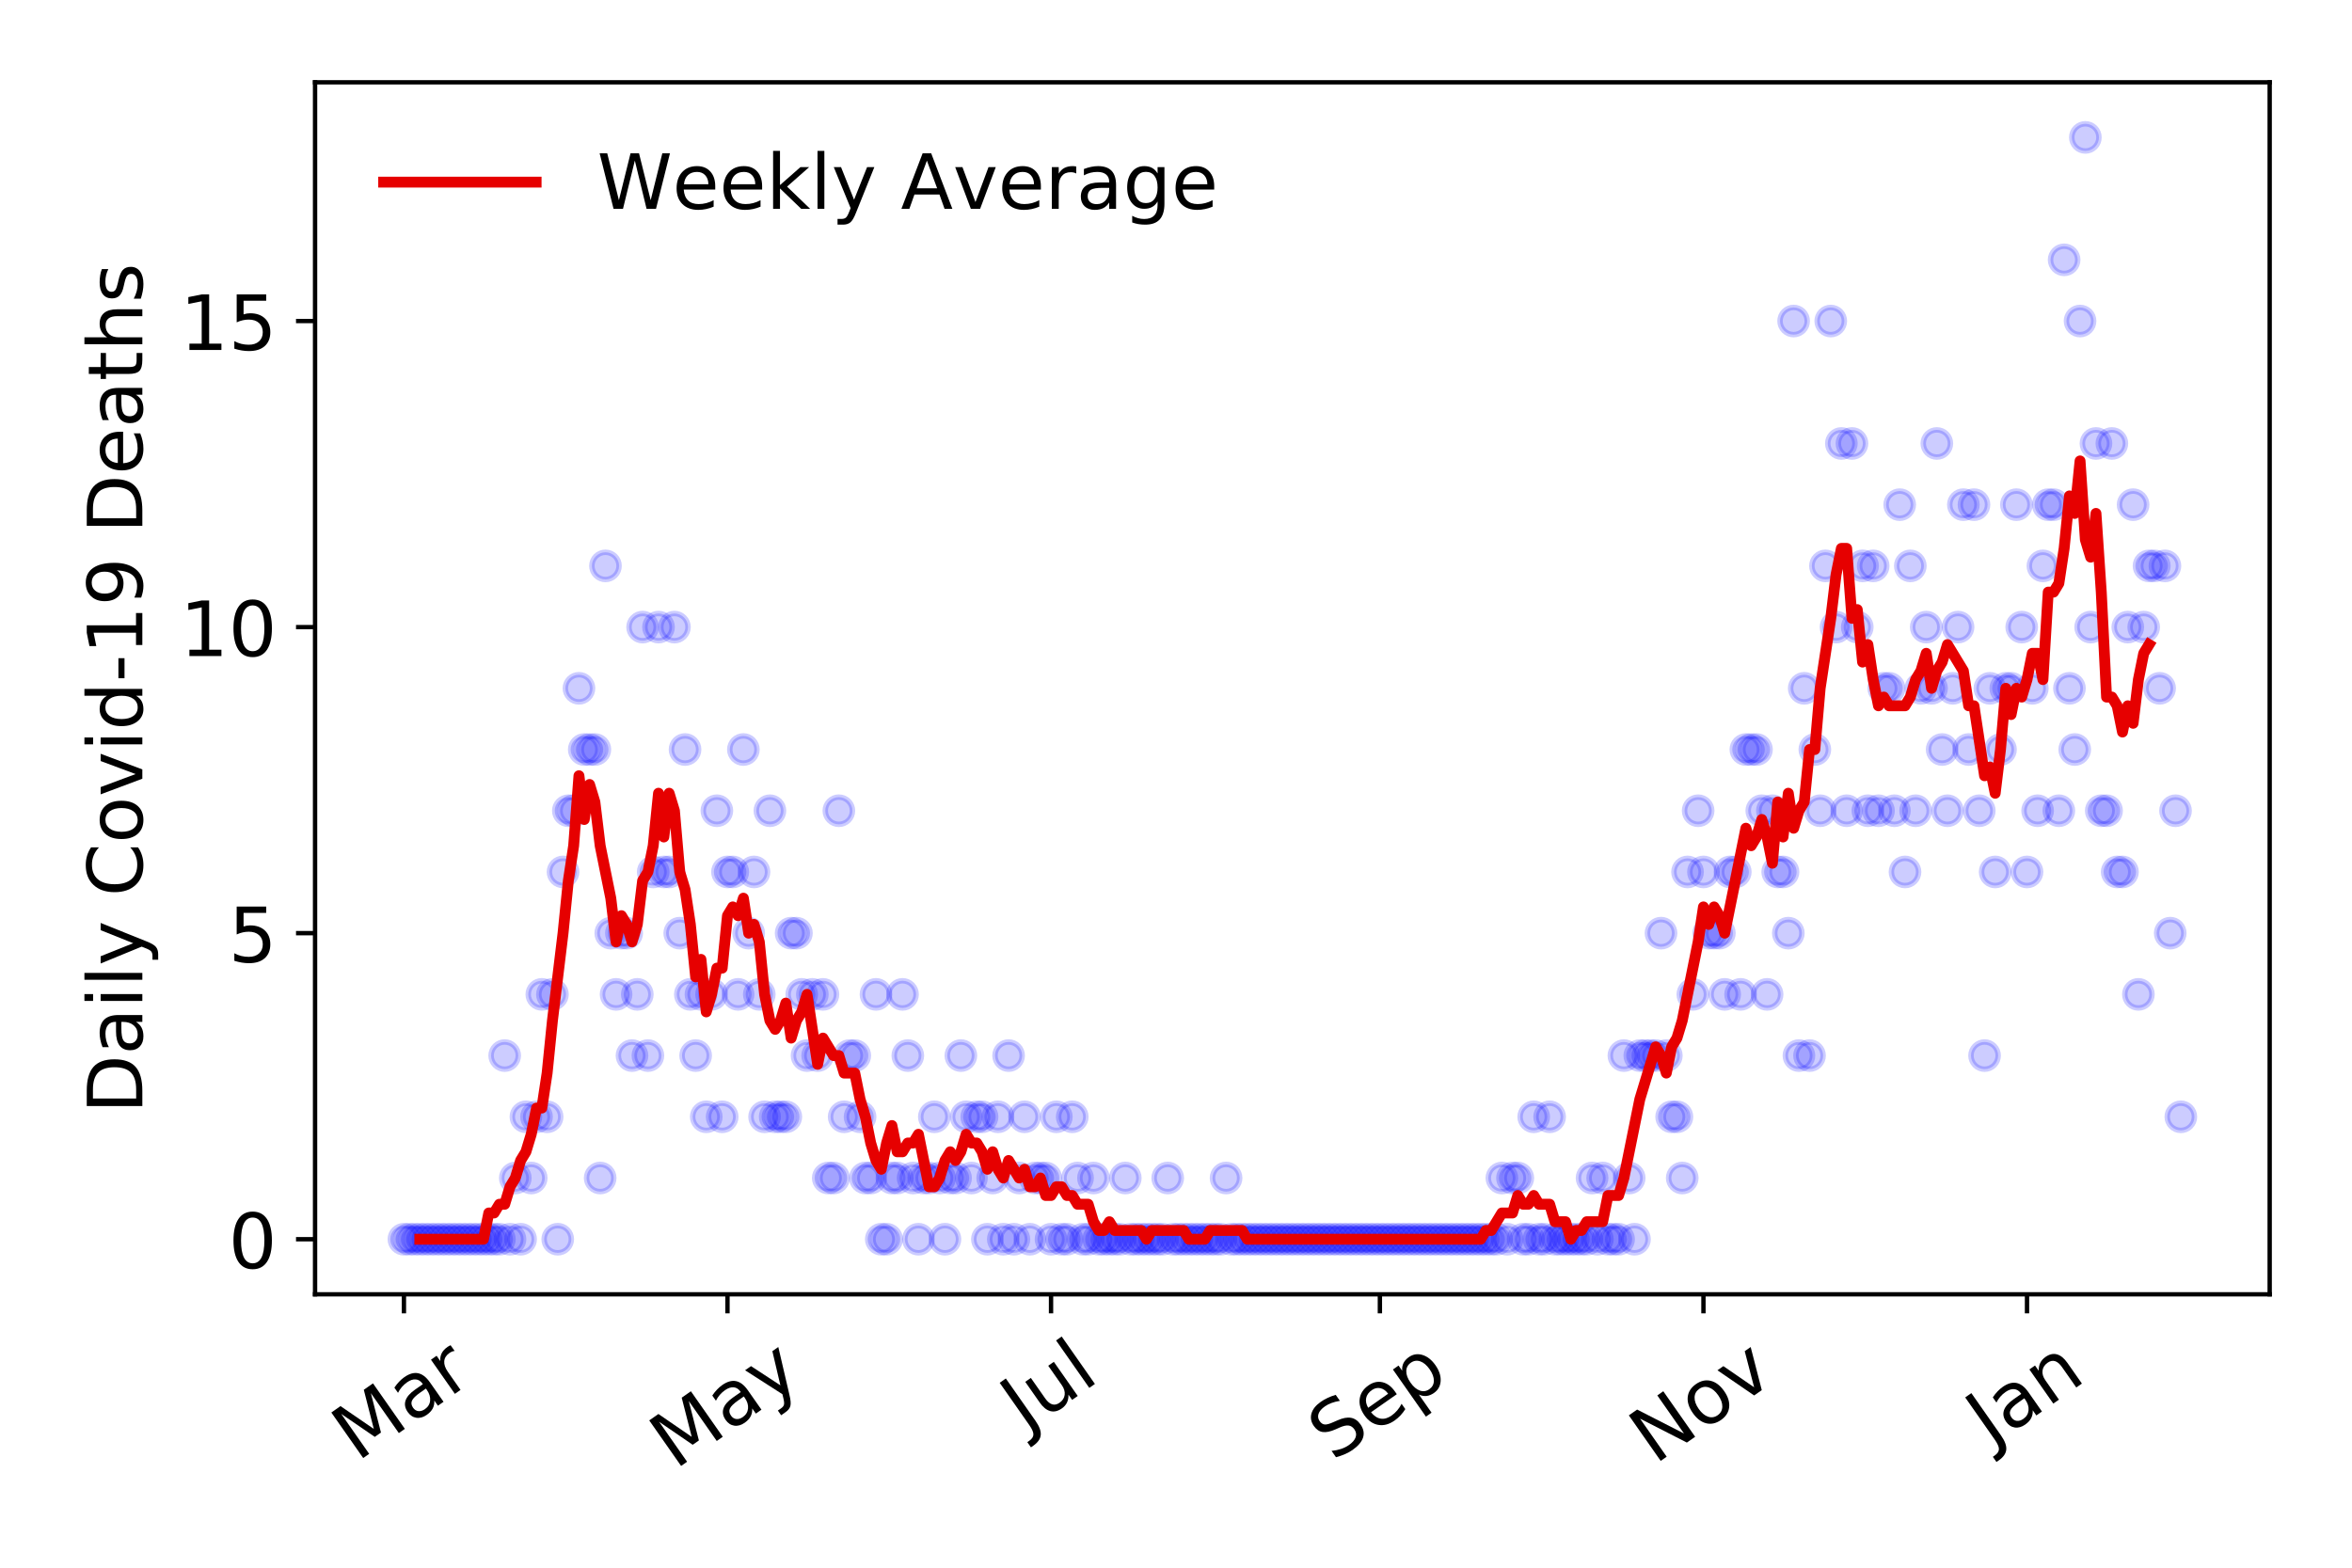 <?xml version="1.0" encoding="utf-8" standalone="no"?>
<!DOCTYPE svg PUBLIC "-//W3C//DTD SVG 1.1//EN"
  "http://www.w3.org/Graphics/SVG/1.1/DTD/svg11.dtd">
<!-- Created with matplotlib (https://matplotlib.org/) -->
<svg height="288pt" version="1.1" viewBox="0 0 432 288" width="432pt" xmlns="http://www.w3.org/2000/svg" xmlns:xlink="http://www.w3.org/1999/xlink">
 <defs>
  <style type="text/css">
*{stroke-linecap:butt;stroke-linejoin:round;}
  </style>
 </defs>
 <g id="figure_1">
  <g id="patch_1">
   <path d="M 0 288 
L 432 288 
L 432 0 
L 0 0 
z
" style="fill:#ffffff;"/>
  </g>
  <g id="axes_1">
   <g id="patch_2">
    <path d="M 57.87 237.778 
L 416.88 237.778 
L 416.88 15.12 
L 57.87 15.12 
z
" style="fill:#ffffff;"/>
   </g>
   <g id="matplotlib.axis_1">
    <g id="xtick_1">
     <g id="line2d_1">
      <defs>
       <path d="M 0 0 
L 0 3.5 
" id="m51f676e86a" style="stroke:#000000;stroke-width:0.8;"/>
      </defs>
      <g>
       <use style="stroke:#000000;stroke-width:0.8;" x="74.189" xlink:href="#m51f676e86a" y="237.778"/>
      </g>
     </g>
     <g id="text_1">
      <!-- Mar -->
      <defs>
       <path d="M 9.812 72.906 
L 24.516 72.906 
L 43.109 23.297 
L 61.812 72.906 
L 76.516 72.906 
L 76.516 0 
L 66.891 0 
L 66.891 64.016 
L 48.094 14.016 
L 38.188 14.016 
L 19.391 64.016 
L 19.391 0 
L 9.812 0 
z
" id="DejaVuSans-77"/>
       <path d="M 34.281 27.484 
Q 23.391 27.484 19.188 25 
Q 14.984 22.516 14.984 16.5 
Q 14.984 11.719 18.141 8.906 
Q 21.297 6.109 26.703 6.109 
Q 34.188 6.109 38.703 11.406 
Q 43.219 16.703 43.219 25.484 
L 43.219 27.484 
z
M 52.203 31.203 
L 52.203 0 
L 43.219 0 
L 43.219 8.297 
Q 40.141 3.328 35.547 0.953 
Q 30.953 -1.422 24.312 -1.422 
Q 15.922 -1.422 10.953 3.297 
Q 6 8.016 6 15.922 
Q 6 25.141 12.172 29.828 
Q 18.359 34.516 30.609 34.516 
L 43.219 34.516 
L 43.219 35.406 
Q 43.219 41.609 39.141 45 
Q 35.062 48.391 27.688 48.391 
Q 23 48.391 18.547 47.266 
Q 14.109 46.141 10.016 43.891 
L 10.016 52.203 
Q 14.938 54.109 19.578 55.047 
Q 24.219 56 28.609 56 
Q 40.484 56 46.344 49.844 
Q 52.203 43.703 52.203 31.203 
z
" id="DejaVuSans-97"/>
       <path d="M 41.109 46.297 
Q 39.594 47.172 37.812 47.578 
Q 36.031 48 33.891 48 
Q 26.266 48 22.188 43.047 
Q 18.109 38.094 18.109 28.812 
L 18.109 0 
L 9.078 0 
L 9.078 54.688 
L 18.109 54.688 
L 18.109 46.188 
Q 20.953 51.172 25.484 53.578 
Q 30.031 56 36.531 56 
Q 37.453 56 38.578 55.875 
Q 39.703 55.766 41.062 55.516 
z
" id="DejaVuSans-114"/>
      </defs>
      <g transform="translate(65.586 268.643)rotate(-35)scale(0.14 -0.14)">
       <use xlink:href="#DejaVuSans-77"/>
       <use x="86.279" xlink:href="#DejaVuSans-97"/>
       <use x="147.559" xlink:href="#DejaVuSans-114"/>
      </g>
     </g>
    </g>
    <g id="xtick_2">
     <g id="line2d_2">
      <g>
       <use style="stroke:#000000;stroke-width:0.8;" x="133.618" xlink:href="#m51f676e86a" y="237.778"/>
      </g>
     </g>
     <g id="text_2">
      <!-- May -->
      <defs>
       <path d="M 32.172 -5.078 
Q 28.375 -14.844 24.75 -17.812 
Q 21.141 -20.797 15.094 -20.797 
L 7.906 -20.797 
L 7.906 -13.281 
L 13.188 -13.281 
Q 16.891 -13.281 18.938 -11.516 
Q 21 -9.766 23.484 -3.219 
L 25.094 0.875 
L 2.984 54.688 
L 12.5 54.688 
L 29.594 11.922 
L 46.688 54.688 
L 56.203 54.688 
z
" id="DejaVuSans-121"/>
      </defs>
      <g transform="translate(123.978 270.094)rotate(-35)scale(0.14 -0.14)">
       <use xlink:href="#DejaVuSans-77"/>
       <use x="86.279" xlink:href="#DejaVuSans-97"/>
       <use x="147.559" xlink:href="#DejaVuSans-121"/>
      </g>
     </g>
    </g>
    <g id="xtick_3">
     <g id="line2d_3">
      <g>
       <use style="stroke:#000000;stroke-width:0.8;" x="193.047" xlink:href="#m51f676e86a" y="237.778"/>
      </g>
     </g>
     <g id="text_3">
      <!-- Jul -->
      <defs>
       <path d="M 9.812 72.906 
L 19.672 72.906 
L 19.672 5.078 
Q 19.672 -8.109 14.672 -14.062 
Q 9.672 -20.016 -1.422 -20.016 
L -5.172 -20.016 
L -5.172 -11.719 
L -2.094 -11.719 
Q 4.438 -11.719 7.125 -8.047 
Q 9.812 -4.391 9.812 5.078 
z
" id="DejaVuSans-74"/>
       <path d="M 8.5 21.578 
L 8.5 54.688 
L 17.484 54.688 
L 17.484 21.922 
Q 17.484 14.156 20.5 10.266 
Q 23.531 6.391 29.594 6.391 
Q 36.859 6.391 41.078 11.031 
Q 45.312 15.672 45.312 23.688 
L 45.312 54.688 
L 54.297 54.688 
L 54.297 0 
L 45.312 0 
L 45.312 8.406 
Q 42.047 3.422 37.719 1 
Q 33.406 -1.422 27.688 -1.422 
Q 18.266 -1.422 13.375 4.438 
Q 8.5 10.297 8.5 21.578 
z
M 31.109 56 
z
" id="DejaVuSans-117"/>
       <path d="M 9.422 75.984 
L 18.406 75.984 
L 18.406 0 
L 9.422 0 
z
" id="DejaVuSans-108"/>
      </defs>
      <g transform="translate(188.344 263.181)rotate(-35)scale(0.14 -0.14)">
       <use xlink:href="#DejaVuSans-74"/>
       <use x="29.492" xlink:href="#DejaVuSans-117"/>
       <use x="92.871" xlink:href="#DejaVuSans-108"/>
      </g>
     </g>
    </g>
    <g id="xtick_4">
     <g id="line2d_4">
      <g>
       <use style="stroke:#000000;stroke-width:0.8;" x="253.45" xlink:href="#m51f676e86a" y="237.778"/>
      </g>
     </g>
     <g id="text_4">
      <!-- Sep -->
      <defs>
       <path d="M 53.516 70.516 
L 53.516 60.891 
Q 47.906 63.578 42.922 64.891 
Q 37.938 66.219 33.297 66.219 
Q 25.25 66.219 20.875 63.094 
Q 16.5 59.969 16.5 54.203 
Q 16.5 49.359 19.406 46.891 
Q 22.312 44.438 30.422 42.922 
L 36.375 41.703 
Q 47.406 39.594 52.656 34.297 
Q 57.906 29 57.906 20.125 
Q 57.906 9.516 50.797 4.047 
Q 43.703 -1.422 29.984 -1.422 
Q 24.812 -1.422 18.969 -0.25 
Q 13.141 0.922 6.891 3.219 
L 6.891 13.375 
Q 12.891 10.016 18.656 8.297 
Q 24.422 6.594 29.984 6.594 
Q 38.422 6.594 43.016 9.906 
Q 47.609 13.234 47.609 19.391 
Q 47.609 24.75 44.312 27.781 
Q 41.016 30.812 33.5 32.328 
L 27.484 33.5 
Q 16.453 35.688 11.516 40.375 
Q 6.594 45.062 6.594 53.422 
Q 6.594 63.094 13.406 68.656 
Q 20.219 74.219 32.172 74.219 
Q 37.312 74.219 42.625 73.281 
Q 47.953 72.359 53.516 70.516 
z
" id="DejaVuSans-83"/>
       <path d="M 56.203 29.594 
L 56.203 25.203 
L 14.891 25.203 
Q 15.484 15.922 20.484 11.062 
Q 25.484 6.203 34.422 6.203 
Q 39.594 6.203 44.453 7.469 
Q 49.312 8.734 54.109 11.281 
L 54.109 2.781 
Q 49.266 0.734 44.188 -0.344 
Q 39.109 -1.422 33.891 -1.422 
Q 20.797 -1.422 13.156 6.188 
Q 5.516 13.812 5.516 26.812 
Q 5.516 40.234 12.766 48.109 
Q 20.016 56 32.328 56 
Q 43.359 56 49.781 48.891 
Q 56.203 41.797 56.203 29.594 
z
M 47.219 32.234 
Q 47.125 39.594 43.094 43.984 
Q 39.062 48.391 32.422 48.391 
Q 24.906 48.391 20.391 44.141 
Q 15.875 39.891 15.188 32.172 
z
" id="DejaVuSans-101"/>
       <path d="M 18.109 8.203 
L 18.109 -20.797 
L 9.078 -20.797 
L 9.078 54.688 
L 18.109 54.688 
L 18.109 46.391 
Q 20.953 51.266 25.266 53.625 
Q 29.594 56 35.594 56 
Q 45.562 56 51.781 48.094 
Q 58.016 40.188 58.016 27.297 
Q 58.016 14.406 51.781 6.484 
Q 45.562 -1.422 35.594 -1.422 
Q 29.594 -1.422 25.266 0.953 
Q 20.953 3.328 18.109 8.203 
z
M 48.688 27.297 
Q 48.688 37.203 44.609 42.844 
Q 40.531 48.484 33.406 48.484 
Q 26.266 48.484 22.188 42.844 
Q 18.109 37.203 18.109 27.297 
Q 18.109 17.391 22.188 11.75 
Q 26.266 6.109 33.406 6.109 
Q 40.531 6.109 44.609 11.75 
Q 48.688 17.391 48.688 27.297 
z
" id="DejaVuSans-112"/>
      </defs>
      <g transform="translate(244.857 268.629)rotate(-35)scale(0.14 -0.14)">
       <use xlink:href="#DejaVuSans-83"/>
       <use x="63.477" xlink:href="#DejaVuSans-101"/>
       <use x="125" xlink:href="#DejaVuSans-112"/>
      </g>
     </g>
    </g>
    <g id="xtick_5">
     <g id="line2d_5">
      <g>
       <use style="stroke:#000000;stroke-width:0.8;" x="312.879" xlink:href="#m51f676e86a" y="237.778"/>
      </g>
     </g>
     <g id="text_5">
      <!-- Nov -->
      <defs>
       <path d="M 9.812 72.906 
L 23.094 72.906 
L 55.422 11.922 
L 55.422 72.906 
L 64.984 72.906 
L 64.984 0 
L 51.703 0 
L 19.391 60.984 
L 19.391 0 
L 9.812 0 
z
" id="DejaVuSans-78"/>
       <path d="M 30.609 48.391 
Q 23.391 48.391 19.188 42.75 
Q 14.984 37.109 14.984 27.297 
Q 14.984 17.484 19.156 11.844 
Q 23.344 6.203 30.609 6.203 
Q 37.797 6.203 41.984 11.859 
Q 46.188 17.531 46.188 27.297 
Q 46.188 37.016 41.984 42.703 
Q 37.797 48.391 30.609 48.391 
z
M 30.609 56 
Q 42.328 56 49.016 48.375 
Q 55.719 40.766 55.719 27.297 
Q 55.719 13.875 49.016 6.219 
Q 42.328 -1.422 30.609 -1.422 
Q 18.844 -1.422 12.172 6.219 
Q 5.516 13.875 5.516 27.297 
Q 5.516 40.766 12.172 48.375 
Q 18.844 56 30.609 56 
z
" id="DejaVuSans-111"/>
       <path d="M 2.984 54.688 
L 12.5 54.688 
L 29.594 8.797 
L 46.688 54.688 
L 56.203 54.688 
L 35.688 0 
L 23.484 0 
z
" id="DejaVuSans-118"/>
      </defs>
      <g transform="translate(303.903 269.166)rotate(-35)scale(0.14 -0.14)">
       <use xlink:href="#DejaVuSans-78"/>
       <use x="74.805" xlink:href="#DejaVuSans-111"/>
       <use x="135.986" xlink:href="#DejaVuSans-118"/>
      </g>
     </g>
    </g>
    <g id="xtick_6">
     <g id="line2d_6">
      <g>
       <use style="stroke:#000000;stroke-width:0.8;" x="372.308" xlink:href="#m51f676e86a" y="237.778"/>
      </g>
     </g>
     <g id="text_6">
      <!-- Jan -->
      <defs>
       <path d="M 54.891 33.016 
L 54.891 0 
L 45.906 0 
L 45.906 32.719 
Q 45.906 40.484 42.875 44.328 
Q 39.844 48.188 33.797 48.188 
Q 26.516 48.188 22.312 43.547 
Q 18.109 38.922 18.109 30.906 
L 18.109 0 
L 9.078 0 
L 9.078 54.688 
L 18.109 54.688 
L 18.109 46.188 
Q 21.344 51.125 25.703 53.562 
Q 30.078 56 35.797 56 
Q 45.219 56 50.047 50.172 
Q 54.891 44.344 54.891 33.016 
z
" id="DejaVuSans-110"/>
      </defs>
      <g transform="translate(365.685 265.871)rotate(-35)scale(0.14 -0.14)">
       <use xlink:href="#DejaVuSans-74"/>
       <use x="29.492" xlink:href="#DejaVuSans-97"/>
       <use x="90.771" xlink:href="#DejaVuSans-110"/>
      </g>
     </g>
    </g>
   </g>
   <g id="matplotlib.axis_2">
    <g id="ytick_1">
     <g id="line2d_7">
      <defs>
       <path d="M 0 0 
L -3.5 0 
" id="mc34b1ac198" style="stroke:#000000;stroke-width:0.8;"/>
      </defs>
      <g>
       <use style="stroke:#000000;stroke-width:0.8;" x="57.87" xlink:href="#mc34b1ac198" y="227.657"/>
      </g>
     </g>
     <g id="text_7">
      <!-- 0 -->
      <defs>
       <path d="M 31.781 66.406 
Q 24.172 66.406 20.328 58.906 
Q 16.5 51.422 16.5 36.375 
Q 16.5 21.391 20.328 13.891 
Q 24.172 6.391 31.781 6.391 
Q 39.453 6.391 43.281 13.891 
Q 47.125 21.391 47.125 36.375 
Q 47.125 51.422 43.281 58.906 
Q 39.453 66.406 31.781 66.406 
z
M 31.781 74.219 
Q 44.047 74.219 50.516 64.516 
Q 56.984 54.828 56.984 36.375 
Q 56.984 17.969 50.516 8.266 
Q 44.047 -1.422 31.781 -1.422 
Q 19.531 -1.422 13.062 8.266 
Q 6.594 17.969 6.594 36.375 
Q 6.594 54.828 13.062 64.516 
Q 19.531 74.219 31.781 74.219 
z
" id="DejaVuSans-48"/>
      </defs>
      <g transform="translate(41.962 232.976)scale(0.14 -0.14)">
       <use xlink:href="#DejaVuSans-48"/>
      </g>
     </g>
    </g>
    <g id="ytick_2">
     <g id="line2d_8">
      <g>
       <use style="stroke:#000000;stroke-width:0.8;" x="57.87" xlink:href="#mc34b1ac198" y="171.431"/>
      </g>
     </g>
     <g id="text_8">
      <!-- 5 -->
      <defs>
       <path d="M 10.797 72.906 
L 49.516 72.906 
L 49.516 64.594 
L 19.828 64.594 
L 19.828 46.734 
Q 21.969 47.469 24.109 47.828 
Q 26.266 48.188 28.422 48.188 
Q 40.625 48.188 47.75 41.5 
Q 54.891 34.812 54.891 23.391 
Q 54.891 11.625 47.562 5.094 
Q 40.234 -1.422 26.906 -1.422 
Q 22.312 -1.422 17.547 -0.641 
Q 12.797 0.141 7.719 1.703 
L 7.719 11.625 
Q 12.109 9.234 16.797 8.062 
Q 21.484 6.891 26.703 6.891 
Q 35.156 6.891 40.078 11.328 
Q 45.016 15.766 45.016 23.391 
Q 45.016 31 40.078 35.438 
Q 35.156 39.891 26.703 39.891 
Q 22.75 39.891 18.812 39.016 
Q 14.891 38.141 10.797 36.281 
z
" id="DejaVuSans-53"/>
      </defs>
      <g transform="translate(41.962 176.749)scale(0.14 -0.14)">
       <use xlink:href="#DejaVuSans-53"/>
      </g>
     </g>
    </g>
    <g id="ytick_3">
     <g id="line2d_9">
      <g>
       <use style="stroke:#000000;stroke-width:0.8;" x="57.87" xlink:href="#mc34b1ac198" y="115.204"/>
      </g>
     </g>
     <g id="text_9">
      <!-- 10 -->
      <defs>
       <path d="M 12.406 8.297 
L 28.516 8.297 
L 28.516 63.922 
L 10.984 60.406 
L 10.984 69.391 
L 28.422 72.906 
L 38.281 72.906 
L 38.281 8.297 
L 54.391 8.297 
L 54.391 0 
L 12.406 0 
z
" id="DejaVuSans-49"/>
      </defs>
      <g transform="translate(33.055 120.523)scale(0.14 -0.14)">
       <use xlink:href="#DejaVuSans-49"/>
       <use x="63.623" xlink:href="#DejaVuSans-48"/>
      </g>
     </g>
    </g>
    <g id="ytick_4">
     <g id="line2d_10">
      <g>
       <use style="stroke:#000000;stroke-width:0.8;" x="57.87" xlink:href="#mc34b1ac198" y="58.977"/>
      </g>
     </g>
     <g id="text_10">
      <!-- 15 -->
      <g transform="translate(33.055 64.296)scale(0.14 -0.14)">
       <use xlink:href="#DejaVuSans-49"/>
       <use x="63.623" xlink:href="#DejaVuSans-53"/>
      </g>
     </g>
    </g>
    <g id="text_11">
     <!-- Daily Covid-19 Deaths -->
     <defs>
      <path d="M 19.672 64.797 
L 19.672 8.109 
L 31.594 8.109 
Q 46.688 8.109 53.688 14.938 
Q 60.688 21.781 60.688 36.531 
Q 60.688 51.172 53.688 57.984 
Q 46.688 64.797 31.594 64.797 
z
M 9.812 72.906 
L 30.078 72.906 
Q 51.266 72.906 61.172 64.094 
Q 71.094 55.281 71.094 36.531 
Q 71.094 17.672 61.125 8.828 
Q 51.172 0 30.078 0 
L 9.812 0 
z
" id="DejaVuSans-68"/>
      <path d="M 9.422 54.688 
L 18.406 54.688 
L 18.406 0 
L 9.422 0 
z
M 9.422 75.984 
L 18.406 75.984 
L 18.406 64.594 
L 9.422 64.594 
z
" id="DejaVuSans-105"/>
      <path id="DejaVuSans-32"/>
      <path d="M 64.406 67.281 
L 64.406 56.891 
Q 59.422 61.531 53.781 63.812 
Q 48.141 66.109 41.797 66.109 
Q 29.297 66.109 22.656 58.469 
Q 16.016 50.828 16.016 36.375 
Q 16.016 21.969 22.656 14.328 
Q 29.297 6.688 41.797 6.688 
Q 48.141 6.688 53.781 8.984 
Q 59.422 11.281 64.406 15.922 
L 64.406 5.609 
Q 59.234 2.094 53.438 0.328 
Q 47.656 -1.422 41.219 -1.422 
Q 24.656 -1.422 15.125 8.703 
Q 5.609 18.844 5.609 36.375 
Q 5.609 53.953 15.125 64.078 
Q 24.656 74.219 41.219 74.219 
Q 47.75 74.219 53.531 72.484 
Q 59.328 70.75 64.406 67.281 
z
" id="DejaVuSans-67"/>
      <path d="M 45.406 46.391 
L 45.406 75.984 
L 54.391 75.984 
L 54.391 0 
L 45.406 0 
L 45.406 8.203 
Q 42.578 3.328 38.25 0.953 
Q 33.938 -1.422 27.875 -1.422 
Q 17.969 -1.422 11.734 6.484 
Q 5.516 14.406 5.516 27.297 
Q 5.516 40.188 11.734 48.094 
Q 17.969 56 27.875 56 
Q 33.938 56 38.25 53.625 
Q 42.578 51.266 45.406 46.391 
z
M 14.797 27.297 
Q 14.797 17.391 18.875 11.75 
Q 22.953 6.109 30.078 6.109 
Q 37.203 6.109 41.297 11.75 
Q 45.406 17.391 45.406 27.297 
Q 45.406 37.203 41.297 42.844 
Q 37.203 48.484 30.078 48.484 
Q 22.953 48.484 18.875 42.844 
Q 14.797 37.203 14.797 27.297 
z
" id="DejaVuSans-100"/>
      <path d="M 4.891 31.391 
L 31.203 31.391 
L 31.203 23.391 
L 4.891 23.391 
z
" id="DejaVuSans-45"/>
      <path d="M 10.984 1.516 
L 10.984 10.5 
Q 14.703 8.734 18.5 7.812 
Q 22.312 6.891 25.984 6.891 
Q 35.75 6.891 40.891 13.453 
Q 46.047 20.016 46.781 33.406 
Q 43.953 29.203 39.594 26.953 
Q 35.25 24.703 29.984 24.703 
Q 19.047 24.703 12.672 31.312 
Q 6.297 37.938 6.297 49.422 
Q 6.297 60.641 12.938 67.422 
Q 19.578 74.219 30.609 74.219 
Q 43.266 74.219 49.922 64.516 
Q 56.594 54.828 56.594 36.375 
Q 56.594 19.141 48.406 8.859 
Q 40.234 -1.422 26.422 -1.422 
Q 22.703 -1.422 18.891 -0.688 
Q 15.094 0.047 10.984 1.516 
z
M 30.609 32.422 
Q 37.25 32.422 41.125 36.953 
Q 45.016 41.5 45.016 49.422 
Q 45.016 57.281 41.125 61.844 
Q 37.25 66.406 30.609 66.406 
Q 23.969 66.406 20.094 61.844 
Q 16.219 57.281 16.219 49.422 
Q 16.219 41.5 20.094 36.953 
Q 23.969 32.422 30.609 32.422 
z
" id="DejaVuSans-57"/>
      <path d="M 18.312 70.219 
L 18.312 54.688 
L 36.812 54.688 
L 36.812 47.703 
L 18.312 47.703 
L 18.312 18.016 
Q 18.312 11.328 20.141 9.422 
Q 21.969 7.516 27.594 7.516 
L 36.812 7.516 
L 36.812 0 
L 27.594 0 
Q 17.188 0 13.234 3.875 
Q 9.281 7.766 9.281 18.016 
L 9.281 47.703 
L 2.688 47.703 
L 2.688 54.688 
L 9.281 54.688 
L 9.281 70.219 
z
" id="DejaVuSans-116"/>
      <path d="M 54.891 33.016 
L 54.891 0 
L 45.906 0 
L 45.906 32.719 
Q 45.906 40.484 42.875 44.328 
Q 39.844 48.188 33.797 48.188 
Q 26.516 48.188 22.312 43.547 
Q 18.109 38.922 18.109 30.906 
L 18.109 0 
L 9.078 0 
L 9.078 75.984 
L 18.109 75.984 
L 18.109 46.188 
Q 21.344 51.125 25.703 53.562 
Q 30.078 56 35.797 56 
Q 45.219 56 50.047 50.172 
Q 54.891 44.344 54.891 33.016 
z
" id="DejaVuSans-104"/>
      <path d="M 44.281 53.078 
L 44.281 44.578 
Q 40.484 46.531 36.375 47.5 
Q 32.281 48.484 27.875 48.484 
Q 21.188 48.484 17.844 46.438 
Q 14.5 44.391 14.5 40.281 
Q 14.5 37.156 16.891 35.375 
Q 19.281 33.594 26.516 31.984 
L 29.594 31.297 
Q 39.156 29.25 43.188 25.516 
Q 47.219 21.781 47.219 15.094 
Q 47.219 7.469 41.188 3.016 
Q 35.156 -1.422 24.609 -1.422 
Q 20.219 -1.422 15.453 -0.562 
Q 10.688 0.297 5.422 2 
L 5.422 11.281 
Q 10.406 8.688 15.234 7.391 
Q 20.062 6.109 24.812 6.109 
Q 31.156 6.109 34.562 8.281 
Q 37.984 10.453 37.984 14.406 
Q 37.984 18.062 35.516 20.016 
Q 33.062 21.969 24.703 23.781 
L 21.578 24.516 
Q 13.234 26.266 9.516 29.906 
Q 5.812 33.547 5.812 39.891 
Q 5.812 47.609 11.281 51.797 
Q 16.75 56 26.812 56 
Q 31.781 56 36.172 55.266 
Q 40.578 54.547 44.281 53.078 
z
" id="DejaVuSans-115"/>
     </defs>
     <g transform="translate(26.143 204.56)rotate(-90)scale(0.14 -0.14)">
      <use xlink:href="#DejaVuSans-68"/>
      <use x="77.002" xlink:href="#DejaVuSans-97"/>
      <use x="138.281" xlink:href="#DejaVuSans-105"/>
      <use x="166.064" xlink:href="#DejaVuSans-108"/>
      <use x="193.848" xlink:href="#DejaVuSans-121"/>
      <use x="253.027" xlink:href="#DejaVuSans-32"/>
      <use x="284.814" xlink:href="#DejaVuSans-67"/>
      <use x="354.639" xlink:href="#DejaVuSans-111"/>
      <use x="415.82" xlink:href="#DejaVuSans-118"/>
      <use x="475" xlink:href="#DejaVuSans-105"/>
      <use x="502.783" xlink:href="#DejaVuSans-100"/>
      <use x="566.26" xlink:href="#DejaVuSans-45"/>
      <use x="602.344" xlink:href="#DejaVuSans-49"/>
      <use x="665.967" xlink:href="#DejaVuSans-57"/>
      <use x="729.59" xlink:href="#DejaVuSans-32"/>
      <use x="761.377" xlink:href="#DejaVuSans-68"/>
      <use x="838.379" xlink:href="#DejaVuSans-101"/>
      <use x="899.902" xlink:href="#DejaVuSans-97"/>
      <use x="961.182" xlink:href="#DejaVuSans-116"/>
      <use x="1000.391" xlink:href="#DejaVuSans-104"/>
      <use x="1063.77" xlink:href="#DejaVuSans-115"/>
     </g>
    </g>
   </g>
   <g id="line2d_11">
    <defs>
     <path d="M 0 2.5 
C 0.663 2.5 1.299 2.237 1.768 1.768 
C 2.237 1.299 2.5 0.663 2.5 0 
C 2.5 -0.663 2.237 -1.299 1.768 -1.768 
C 1.299 -2.237 0.663 -2.5 0 -2.5 
C -0.663 -2.5 -1.299 -2.237 -1.768 -1.768 
C -2.237 -1.299 -2.5 -0.663 -2.5 0 
C -2.5 0.663 -2.237 1.299 -1.768 1.768 
C -1.299 2.237 -0.663 2.5 0 2.5 
z
" id="ma387eacb6a" style="stroke:#0000ff;stroke-opacity:0.2;"/>
    </defs>
    <g clip-path="url(#pb092290461)">
     <use style="fill:#0000ff;fill-opacity:0.2;stroke:#0000ff;stroke-opacity:0.2;" x="74.189" xlink:href="#ma387eacb6a" y="227.657"/>
     <use style="fill:#0000ff;fill-opacity:0.2;stroke:#0000ff;stroke-opacity:0.2;" x="75.163" xlink:href="#ma387eacb6a" y="227.657"/>
     <use style="fill:#0000ff;fill-opacity:0.2;stroke:#0000ff;stroke-opacity:0.2;" x="76.137" xlink:href="#ma387eacb6a" y="227.657"/>
     <use style="fill:#0000ff;fill-opacity:0.2;stroke:#0000ff;stroke-opacity:0.2;" x="77.111" xlink:href="#ma387eacb6a" y="227.657"/>
     <use style="fill:#0000ff;fill-opacity:0.2;stroke:#0000ff;stroke-opacity:0.2;" x="78.086" xlink:href="#ma387eacb6a" y="227.657"/>
     <use style="fill:#0000ff;fill-opacity:0.2;stroke:#0000ff;stroke-opacity:0.2;" x="79.06" xlink:href="#ma387eacb6a" y="227.657"/>
     <use style="fill:#0000ff;fill-opacity:0.2;stroke:#0000ff;stroke-opacity:0.2;" x="80.034" xlink:href="#ma387eacb6a" y="227.657"/>
     <use style="fill:#0000ff;fill-opacity:0.2;stroke:#0000ff;stroke-opacity:0.2;" x="81.008" xlink:href="#ma387eacb6a" y="227.657"/>
     <use style="fill:#0000ff;fill-opacity:0.2;stroke:#0000ff;stroke-opacity:0.2;" x="81.983" xlink:href="#ma387eacb6a" y="227.657"/>
     <use style="fill:#0000ff;fill-opacity:0.2;stroke:#0000ff;stroke-opacity:0.2;" x="82.957" xlink:href="#ma387eacb6a" y="227.657"/>
     <use style="fill:#0000ff;fill-opacity:0.2;stroke:#0000ff;stroke-opacity:0.2;" x="83.931" xlink:href="#ma387eacb6a" y="227.657"/>
     <use style="fill:#0000ff;fill-opacity:0.2;stroke:#0000ff;stroke-opacity:0.2;" x="84.905" xlink:href="#ma387eacb6a" y="227.657"/>
     <use style="fill:#0000ff;fill-opacity:0.2;stroke:#0000ff;stroke-opacity:0.2;" x="85.88" xlink:href="#ma387eacb6a" y="227.657"/>
     <use style="fill:#0000ff;fill-opacity:0.2;stroke:#0000ff;stroke-opacity:0.2;" x="86.854" xlink:href="#ma387eacb6a" y="227.657"/>
     <use style="fill:#0000ff;fill-opacity:0.2;stroke:#0000ff;stroke-opacity:0.2;" x="87.828" xlink:href="#ma387eacb6a" y="227.657"/>
     <use style="fill:#0000ff;fill-opacity:0.2;stroke:#0000ff;stroke-opacity:0.2;" x="88.802" xlink:href="#ma387eacb6a" y="227.657"/>
     <use style="fill:#0000ff;fill-opacity:0.2;stroke:#0000ff;stroke-opacity:0.2;" x="89.777" xlink:href="#ma387eacb6a" y="227.657"/>
     <use style="fill:#0000ff;fill-opacity:0.2;stroke:#0000ff;stroke-opacity:0.2;" x="90.751" xlink:href="#ma387eacb6a" y="227.657"/>
     <use style="fill:#0000ff;fill-opacity:0.2;stroke:#0000ff;stroke-opacity:0.2;" x="91.725" xlink:href="#ma387eacb6a" y="227.657"/>
     <use style="fill:#0000ff;fill-opacity:0.2;stroke:#0000ff;stroke-opacity:0.2;" x="92.699" xlink:href="#ma387eacb6a" y="193.921"/>
     <use style="fill:#0000ff;fill-opacity:0.2;stroke:#0000ff;stroke-opacity:0.2;" x="93.674" xlink:href="#ma387eacb6a" y="227.657"/>
     <use style="fill:#0000ff;fill-opacity:0.2;stroke:#0000ff;stroke-opacity:0.2;" x="94.648" xlink:href="#ma387eacb6a" y="216.412"/>
     <use style="fill:#0000ff;fill-opacity:0.2;stroke:#0000ff;stroke-opacity:0.2;" x="95.622" xlink:href="#ma387eacb6a" y="227.657"/>
     <use style="fill:#0000ff;fill-opacity:0.2;stroke:#0000ff;stroke-opacity:0.2;" x="96.596" xlink:href="#ma387eacb6a" y="205.167"/>
     <use style="fill:#0000ff;fill-opacity:0.2;stroke:#0000ff;stroke-opacity:0.2;" x="97.571" xlink:href="#ma387eacb6a" y="216.412"/>
     <use style="fill:#0000ff;fill-opacity:0.2;stroke:#0000ff;stroke-opacity:0.2;" x="98.545" xlink:href="#ma387eacb6a" y="205.167"/>
     <use style="fill:#0000ff;fill-opacity:0.2;stroke:#0000ff;stroke-opacity:0.2;" x="99.519" xlink:href="#ma387eacb6a" y="182.676"/>
     <use style="fill:#0000ff;fill-opacity:0.2;stroke:#0000ff;stroke-opacity:0.2;" x="100.493" xlink:href="#ma387eacb6a" y="205.167"/>
     <use style="fill:#0000ff;fill-opacity:0.2;stroke:#0000ff;stroke-opacity:0.2;" x="101.468" xlink:href="#ma387eacb6a" y="182.676"/>
     <use style="fill:#0000ff;fill-opacity:0.2;stroke:#0000ff;stroke-opacity:0.2;" x="102.442" xlink:href="#ma387eacb6a" y="227.657"/>
     <use style="fill:#0000ff;fill-opacity:0.2;stroke:#0000ff;stroke-opacity:0.2;" x="103.416" xlink:href="#ma387eacb6a" y="160.185"/>
     <use style="fill:#0000ff;fill-opacity:0.2;stroke:#0000ff;stroke-opacity:0.2;" x="104.39" xlink:href="#ma387eacb6a" y="148.94"/>
     <use style="fill:#0000ff;fill-opacity:0.2;stroke:#0000ff;stroke-opacity:0.2;" x="105.365" xlink:href="#ma387eacb6a" y="148.94"/>
     <use style="fill:#0000ff;fill-opacity:0.2;stroke:#0000ff;stroke-opacity:0.2;" x="106.339" xlink:href="#ma387eacb6a" y="126.449"/>
     <use style="fill:#0000ff;fill-opacity:0.2;stroke:#0000ff;stroke-opacity:0.2;" x="107.313" xlink:href="#ma387eacb6a" y="137.694"/>
     <use style="fill:#0000ff;fill-opacity:0.2;stroke:#0000ff;stroke-opacity:0.2;" x="108.287" xlink:href="#ma387eacb6a" y="137.694"/>
     <use style="fill:#0000ff;fill-opacity:0.2;stroke:#0000ff;stroke-opacity:0.2;" x="109.262" xlink:href="#ma387eacb6a" y="137.694"/>
     <use style="fill:#0000ff;fill-opacity:0.2;stroke:#0000ff;stroke-opacity:0.2;" x="110.236" xlink:href="#ma387eacb6a" y="216.412"/>
     <use style="fill:#0000ff;fill-opacity:0.2;stroke:#0000ff;stroke-opacity:0.2;" x="111.21" xlink:href="#ma387eacb6a" y="103.958"/>
     <use style="fill:#0000ff;fill-opacity:0.2;stroke:#0000ff;stroke-opacity:0.2;" x="112.184" xlink:href="#ma387eacb6a" y="171.431"/>
     <use style="fill:#0000ff;fill-opacity:0.2;stroke:#0000ff;stroke-opacity:0.2;" x="113.159" xlink:href="#ma387eacb6a" y="182.676"/>
     <use style="fill:#0000ff;fill-opacity:0.2;stroke:#0000ff;stroke-opacity:0.2;" x="114.133" xlink:href="#ma387eacb6a" y="171.431"/>
     <use style="fill:#0000ff;fill-opacity:0.2;stroke:#0000ff;stroke-opacity:0.2;" x="115.107" xlink:href="#ma387eacb6a" y="171.431"/>
     <use style="fill:#0000ff;fill-opacity:0.2;stroke:#0000ff;stroke-opacity:0.2;" x="116.081" xlink:href="#ma387eacb6a" y="193.921"/>
     <use style="fill:#0000ff;fill-opacity:0.2;stroke:#0000ff;stroke-opacity:0.2;" x="117.056" xlink:href="#ma387eacb6a" y="182.676"/>
     <use style="fill:#0000ff;fill-opacity:0.2;stroke:#0000ff;stroke-opacity:0.2;" x="118.03" xlink:href="#ma387eacb6a" y="115.204"/>
     <use style="fill:#0000ff;fill-opacity:0.2;stroke:#0000ff;stroke-opacity:0.2;" x="119.004" xlink:href="#ma387eacb6a" y="193.921"/>
     <use style="fill:#0000ff;fill-opacity:0.2;stroke:#0000ff;stroke-opacity:0.2;" x="119.978" xlink:href="#ma387eacb6a" y="160.185"/>
     <use style="fill:#0000ff;fill-opacity:0.2;stroke:#0000ff;stroke-opacity:0.2;" x="120.952" xlink:href="#ma387eacb6a" y="115.204"/>
     <use style="fill:#0000ff;fill-opacity:0.2;stroke:#0000ff;stroke-opacity:0.2;" x="121.927" xlink:href="#ma387eacb6a" y="160.185"/>
     <use style="fill:#0000ff;fill-opacity:0.2;stroke:#0000ff;stroke-opacity:0.2;" x="122.901" xlink:href="#ma387eacb6a" y="160.185"/>
     <use style="fill:#0000ff;fill-opacity:0.2;stroke:#0000ff;stroke-opacity:0.2;" x="123.875" xlink:href="#ma387eacb6a" y="115.204"/>
     <use style="fill:#0000ff;fill-opacity:0.2;stroke:#0000ff;stroke-opacity:0.2;" x="124.849" xlink:href="#ma387eacb6a" y="171.431"/>
     <use style="fill:#0000ff;fill-opacity:0.2;stroke:#0000ff;stroke-opacity:0.2;" x="125.824" xlink:href="#ma387eacb6a" y="137.694"/>
     <use style="fill:#0000ff;fill-opacity:0.2;stroke:#0000ff;stroke-opacity:0.2;" x="126.798" xlink:href="#ma387eacb6a" y="182.676"/>
     <use style="fill:#0000ff;fill-opacity:0.2;stroke:#0000ff;stroke-opacity:0.2;" x="127.772" xlink:href="#ma387eacb6a" y="193.921"/>
     <use style="fill:#0000ff;fill-opacity:0.2;stroke:#0000ff;stroke-opacity:0.2;" x="128.746" xlink:href="#ma387eacb6a" y="182.676"/>
     <use style="fill:#0000ff;fill-opacity:0.2;stroke:#0000ff;stroke-opacity:0.2;" x="129.721" xlink:href="#ma387eacb6a" y="205.167"/>
     <use style="fill:#0000ff;fill-opacity:0.2;stroke:#0000ff;stroke-opacity:0.2;" x="130.695" xlink:href="#ma387eacb6a" y="182.676"/>
     <use style="fill:#0000ff;fill-opacity:0.2;stroke:#0000ff;stroke-opacity:0.2;" x="131.669" xlink:href="#ma387eacb6a" y="148.94"/>
     <use style="fill:#0000ff;fill-opacity:0.2;stroke:#0000ff;stroke-opacity:0.2;" x="132.643" xlink:href="#ma387eacb6a" y="205.167"/>
     <use style="fill:#0000ff;fill-opacity:0.2;stroke:#0000ff;stroke-opacity:0.2;" x="133.618" xlink:href="#ma387eacb6a" y="160.185"/>
     <use style="fill:#0000ff;fill-opacity:0.2;stroke:#0000ff;stroke-opacity:0.2;" x="134.592" xlink:href="#ma387eacb6a" y="160.185"/>
     <use style="fill:#0000ff;fill-opacity:0.2;stroke:#0000ff;stroke-opacity:0.2;" x="135.566" xlink:href="#ma387eacb6a" y="182.676"/>
     <use style="fill:#0000ff;fill-opacity:0.2;stroke:#0000ff;stroke-opacity:0.2;" x="136.54" xlink:href="#ma387eacb6a" y="137.694"/>
     <use style="fill:#0000ff;fill-opacity:0.2;stroke:#0000ff;stroke-opacity:0.2;" x="137.515" xlink:href="#ma387eacb6a" y="171.431"/>
     <use style="fill:#0000ff;fill-opacity:0.2;stroke:#0000ff;stroke-opacity:0.2;" x="138.489" xlink:href="#ma387eacb6a" y="160.185"/>
     <use style="fill:#0000ff;fill-opacity:0.2;stroke:#0000ff;stroke-opacity:0.2;" x="139.463" xlink:href="#ma387eacb6a" y="182.676"/>
     <use style="fill:#0000ff;fill-opacity:0.2;stroke:#0000ff;stroke-opacity:0.2;" x="140.437" xlink:href="#ma387eacb6a" y="205.167"/>
     <use style="fill:#0000ff;fill-opacity:0.2;stroke:#0000ff;stroke-opacity:0.2;" x="141.412" xlink:href="#ma387eacb6a" y="148.94"/>
     <use style="fill:#0000ff;fill-opacity:0.2;stroke:#0000ff;stroke-opacity:0.2;" x="142.386" xlink:href="#ma387eacb6a" y="205.167"/>
     <use style="fill:#0000ff;fill-opacity:0.2;stroke:#0000ff;stroke-opacity:0.2;" x="143.36" xlink:href="#ma387eacb6a" y="205.167"/>
     <use style="fill:#0000ff;fill-opacity:0.2;stroke:#0000ff;stroke-opacity:0.2;" x="144.334" xlink:href="#ma387eacb6a" y="205.167"/>
     <use style="fill:#0000ff;fill-opacity:0.2;stroke:#0000ff;stroke-opacity:0.2;" x="145.309" xlink:href="#ma387eacb6a" y="171.431"/>
     <use style="fill:#0000ff;fill-opacity:0.2;stroke:#0000ff;stroke-opacity:0.2;" x="146.283" xlink:href="#ma387eacb6a" y="171.431"/>
     <use style="fill:#0000ff;fill-opacity:0.2;stroke:#0000ff;stroke-opacity:0.2;" x="147.257" xlink:href="#ma387eacb6a" y="182.676"/>
     <use style="fill:#0000ff;fill-opacity:0.2;stroke:#0000ff;stroke-opacity:0.2;" x="148.231" xlink:href="#ma387eacb6a" y="193.921"/>
     <use style="fill:#0000ff;fill-opacity:0.2;stroke:#0000ff;stroke-opacity:0.2;" x="149.206" xlink:href="#ma387eacb6a" y="182.676"/>
     <use style="fill:#0000ff;fill-opacity:0.2;stroke:#0000ff;stroke-opacity:0.2;" x="150.18" xlink:href="#ma387eacb6a" y="193.921"/>
     <use style="fill:#0000ff;fill-opacity:0.2;stroke:#0000ff;stroke-opacity:0.2;" x="151.154" xlink:href="#ma387eacb6a" y="182.676"/>
     <use style="fill:#0000ff;fill-opacity:0.2;stroke:#0000ff;stroke-opacity:0.2;" x="152.128" xlink:href="#ma387eacb6a" y="216.412"/>
     <use style="fill:#0000ff;fill-opacity:0.2;stroke:#0000ff;stroke-opacity:0.2;" x="153.103" xlink:href="#ma387eacb6a" y="216.412"/>
     <use style="fill:#0000ff;fill-opacity:0.2;stroke:#0000ff;stroke-opacity:0.2;" x="154.077" xlink:href="#ma387eacb6a" y="148.94"/>
     <use style="fill:#0000ff;fill-opacity:0.2;stroke:#0000ff;stroke-opacity:0.2;" x="155.051" xlink:href="#ma387eacb6a" y="205.167"/>
     <use style="fill:#0000ff;fill-opacity:0.2;stroke:#0000ff;stroke-opacity:0.2;" x="156.025" xlink:href="#ma387eacb6a" y="193.921"/>
     <use style="fill:#0000ff;fill-opacity:0.2;stroke:#0000ff;stroke-opacity:0.2;" x="157" xlink:href="#ma387eacb6a" y="193.921"/>
     <use style="fill:#0000ff;fill-opacity:0.2;stroke:#0000ff;stroke-opacity:0.2;" x="157.974" xlink:href="#ma387eacb6a" y="205.167"/>
     <use style="fill:#0000ff;fill-opacity:0.2;stroke:#0000ff;stroke-opacity:0.2;" x="158.948" xlink:href="#ma387eacb6a" y="216.412"/>
     <use style="fill:#0000ff;fill-opacity:0.2;stroke:#0000ff;stroke-opacity:0.2;" x="159.922" xlink:href="#ma387eacb6a" y="216.412"/>
     <use style="fill:#0000ff;fill-opacity:0.2;stroke:#0000ff;stroke-opacity:0.2;" x="160.897" xlink:href="#ma387eacb6a" y="182.676"/>
     <use style="fill:#0000ff;fill-opacity:0.2;stroke:#0000ff;stroke-opacity:0.2;" x="161.871" xlink:href="#ma387eacb6a" y="227.657"/>
     <use style="fill:#0000ff;fill-opacity:0.2;stroke:#0000ff;stroke-opacity:0.2;" x="162.845" xlink:href="#ma387eacb6a" y="227.657"/>
     <use style="fill:#0000ff;fill-opacity:0.2;stroke:#0000ff;stroke-opacity:0.2;" x="163.819" xlink:href="#ma387eacb6a" y="216.412"/>
     <use style="fill:#0000ff;fill-opacity:0.2;stroke:#0000ff;stroke-opacity:0.2;" x="164.794" xlink:href="#ma387eacb6a" y="216.412"/>
     <use style="fill:#0000ff;fill-opacity:0.2;stroke:#0000ff;stroke-opacity:0.2;" x="165.768" xlink:href="#ma387eacb6a" y="182.676"/>
     <use style="fill:#0000ff;fill-opacity:0.2;stroke:#0000ff;stroke-opacity:0.2;" x="166.742" xlink:href="#ma387eacb6a" y="193.921"/>
     <use style="fill:#0000ff;fill-opacity:0.2;stroke:#0000ff;stroke-opacity:0.2;" x="167.716" xlink:href="#ma387eacb6a" y="216.412"/>
     <use style="fill:#0000ff;fill-opacity:0.2;stroke:#0000ff;stroke-opacity:0.2;" x="168.691" xlink:href="#ma387eacb6a" y="227.657"/>
     <use style="fill:#0000ff;fill-opacity:0.2;stroke:#0000ff;stroke-opacity:0.2;" x="169.665" xlink:href="#ma387eacb6a" y="216.412"/>
     <use style="fill:#0000ff;fill-opacity:0.2;stroke:#0000ff;stroke-opacity:0.2;" x="170.639" xlink:href="#ma387eacb6a" y="216.412"/>
     <use style="fill:#0000ff;fill-opacity:0.2;stroke:#0000ff;stroke-opacity:0.2;" x="171.613" xlink:href="#ma387eacb6a" y="205.167"/>
     <use style="fill:#0000ff;fill-opacity:0.2;stroke:#0000ff;stroke-opacity:0.2;" x="172.588" xlink:href="#ma387eacb6a" y="216.412"/>
     <use style="fill:#0000ff;fill-opacity:0.2;stroke:#0000ff;stroke-opacity:0.2;" x="173.562" xlink:href="#ma387eacb6a" y="227.657"/>
     <use style="fill:#0000ff;fill-opacity:0.2;stroke:#0000ff;stroke-opacity:0.2;" x="174.536" xlink:href="#ma387eacb6a" y="216.412"/>
     <use style="fill:#0000ff;fill-opacity:0.2;stroke:#0000ff;stroke-opacity:0.2;" x="175.51" xlink:href="#ma387eacb6a" y="216.412"/>
     <use style="fill:#0000ff;fill-opacity:0.2;stroke:#0000ff;stroke-opacity:0.2;" x="176.485" xlink:href="#ma387eacb6a" y="193.921"/>
     <use style="fill:#0000ff;fill-opacity:0.2;stroke:#0000ff;stroke-opacity:0.2;" x="177.459" xlink:href="#ma387eacb6a" y="205.167"/>
     <use style="fill:#0000ff;fill-opacity:0.2;stroke:#0000ff;stroke-opacity:0.2;" x="178.433" xlink:href="#ma387eacb6a" y="216.412"/>
     <use style="fill:#0000ff;fill-opacity:0.2;stroke:#0000ff;stroke-opacity:0.2;" x="179.407" xlink:href="#ma387eacb6a" y="205.167"/>
     <use style="fill:#0000ff;fill-opacity:0.2;stroke:#0000ff;stroke-opacity:0.2;" x="180.382" xlink:href="#ma387eacb6a" y="205.167"/>
     <use style="fill:#0000ff;fill-opacity:0.2;stroke:#0000ff;stroke-opacity:0.2;" x="181.356" xlink:href="#ma387eacb6a" y="227.657"/>
     <use style="fill:#0000ff;fill-opacity:0.2;stroke:#0000ff;stroke-opacity:0.2;" x="182.33" xlink:href="#ma387eacb6a" y="216.412"/>
     <use style="fill:#0000ff;fill-opacity:0.2;stroke:#0000ff;stroke-opacity:0.2;" x="183.304" xlink:href="#ma387eacb6a" y="205.167"/>
     <use style="fill:#0000ff;fill-opacity:0.2;stroke:#0000ff;stroke-opacity:0.2;" x="184.279" xlink:href="#ma387eacb6a" y="227.657"/>
     <use style="fill:#0000ff;fill-opacity:0.2;stroke:#0000ff;stroke-opacity:0.2;" x="185.253" xlink:href="#ma387eacb6a" y="193.921"/>
     <use style="fill:#0000ff;fill-opacity:0.2;stroke:#0000ff;stroke-opacity:0.2;" x="186.227" xlink:href="#ma387eacb6a" y="227.657"/>
     <use style="fill:#0000ff;fill-opacity:0.2;stroke:#0000ff;stroke-opacity:0.2;" x="187.201" xlink:href="#ma387eacb6a" y="216.412"/>
     <use style="fill:#0000ff;fill-opacity:0.2;stroke:#0000ff;stroke-opacity:0.2;" x="188.176" xlink:href="#ma387eacb6a" y="205.167"/>
     <use style="fill:#0000ff;fill-opacity:0.2;stroke:#0000ff;stroke-opacity:0.2;" x="189.15" xlink:href="#ma387eacb6a" y="227.657"/>
     <use style="fill:#0000ff;fill-opacity:0.2;stroke:#0000ff;stroke-opacity:0.2;" x="190.124" xlink:href="#ma387eacb6a" y="216.412"/>
     <use style="fill:#0000ff;fill-opacity:0.2;stroke:#0000ff;stroke-opacity:0.2;" x="191.098" xlink:href="#ma387eacb6a" y="216.412"/>
     <use style="fill:#0000ff;fill-opacity:0.2;stroke:#0000ff;stroke-opacity:0.2;" x="192.073" xlink:href="#ma387eacb6a" y="216.412"/>
     <use style="fill:#0000ff;fill-opacity:0.2;stroke:#0000ff;stroke-opacity:0.2;" x="193.047" xlink:href="#ma387eacb6a" y="227.657"/>
     <use style="fill:#0000ff;fill-opacity:0.2;stroke:#0000ff;stroke-opacity:0.2;" x="194.021" xlink:href="#ma387eacb6a" y="205.167"/>
     <use style="fill:#0000ff;fill-opacity:0.2;stroke:#0000ff;stroke-opacity:0.2;" x="194.995" xlink:href="#ma387eacb6a" y="227.657"/>
     <use style="fill:#0000ff;fill-opacity:0.2;stroke:#0000ff;stroke-opacity:0.2;" x="195.97" xlink:href="#ma387eacb6a" y="227.657"/>
     <use style="fill:#0000ff;fill-opacity:0.2;stroke:#0000ff;stroke-opacity:0.2;" x="196.944" xlink:href="#ma387eacb6a" y="205.167"/>
     <use style="fill:#0000ff;fill-opacity:0.2;stroke:#0000ff;stroke-opacity:0.2;" x="197.918" xlink:href="#ma387eacb6a" y="216.412"/>
     <use style="fill:#0000ff;fill-opacity:0.2;stroke:#0000ff;stroke-opacity:0.2;" x="198.892" xlink:href="#ma387eacb6a" y="227.657"/>
     <use style="fill:#0000ff;fill-opacity:0.2;stroke:#0000ff;stroke-opacity:0.2;" x="199.866" xlink:href="#ma387eacb6a" y="227.657"/>
     <use style="fill:#0000ff;fill-opacity:0.2;stroke:#0000ff;stroke-opacity:0.2;" x="200.841" xlink:href="#ma387eacb6a" y="216.412"/>
     <use style="fill:#0000ff;fill-opacity:0.2;stroke:#0000ff;stroke-opacity:0.2;" x="201.815" xlink:href="#ma387eacb6a" y="227.657"/>
     <use style="fill:#0000ff;fill-opacity:0.2;stroke:#0000ff;stroke-opacity:0.2;" x="202.789" xlink:href="#ma387eacb6a" y="227.657"/>
     <use style="fill:#0000ff;fill-opacity:0.2;stroke:#0000ff;stroke-opacity:0.2;" x="203.763" xlink:href="#ma387eacb6a" y="227.657"/>
     <use style="fill:#0000ff;fill-opacity:0.2;stroke:#0000ff;stroke-opacity:0.2;" x="204.738" xlink:href="#ma387eacb6a" y="227.657"/>
     <use style="fill:#0000ff;fill-opacity:0.2;stroke:#0000ff;stroke-opacity:0.2;" x="205.712" xlink:href="#ma387eacb6a" y="227.657"/>
     <use style="fill:#0000ff;fill-opacity:0.2;stroke:#0000ff;stroke-opacity:0.2;" x="206.686" xlink:href="#ma387eacb6a" y="216.412"/>
     <use style="fill:#0000ff;fill-opacity:0.2;stroke:#0000ff;stroke-opacity:0.2;" x="207.66" xlink:href="#ma387eacb6a" y="227.657"/>
     <use style="fill:#0000ff;fill-opacity:0.2;stroke:#0000ff;stroke-opacity:0.2;" x="208.635" xlink:href="#ma387eacb6a" y="227.657"/>
     <use style="fill:#0000ff;fill-opacity:0.2;stroke:#0000ff;stroke-opacity:0.2;" x="209.609" xlink:href="#ma387eacb6a" y="227.657"/>
     <use style="fill:#0000ff;fill-opacity:0.2;stroke:#0000ff;stroke-opacity:0.2;" x="210.583" xlink:href="#ma387eacb6a" y="227.657"/>
     <use style="fill:#0000ff;fill-opacity:0.2;stroke:#0000ff;stroke-opacity:0.2;" x="211.557" xlink:href="#ma387eacb6a" y="227.657"/>
     <use style="fill:#0000ff;fill-opacity:0.2;stroke:#0000ff;stroke-opacity:0.2;" x="212.532" xlink:href="#ma387eacb6a" y="227.657"/>
     <use style="fill:#0000ff;fill-opacity:0.2;stroke:#0000ff;stroke-opacity:0.2;" x="213.506" xlink:href="#ma387eacb6a" y="227.657"/>
     <use style="fill:#0000ff;fill-opacity:0.2;stroke:#0000ff;stroke-opacity:0.2;" x="214.48" xlink:href="#ma387eacb6a" y="216.412"/>
     <use style="fill:#0000ff;fill-opacity:0.2;stroke:#0000ff;stroke-opacity:0.2;" x="215.454" xlink:href="#ma387eacb6a" y="227.657"/>
     <use style="fill:#0000ff;fill-opacity:0.2;stroke:#0000ff;stroke-opacity:0.2;" x="216.429" xlink:href="#ma387eacb6a" y="227.657"/>
     <use style="fill:#0000ff;fill-opacity:0.2;stroke:#0000ff;stroke-opacity:0.2;" x="217.403" xlink:href="#ma387eacb6a" y="227.657"/>
     <use style="fill:#0000ff;fill-opacity:0.2;stroke:#0000ff;stroke-opacity:0.2;" x="218.377" xlink:href="#ma387eacb6a" y="227.657"/>
     <use style="fill:#0000ff;fill-opacity:0.2;stroke:#0000ff;stroke-opacity:0.2;" x="219.351" xlink:href="#ma387eacb6a" y="227.657"/>
     <use style="fill:#0000ff;fill-opacity:0.2;stroke:#0000ff;stroke-opacity:0.2;" x="220.326" xlink:href="#ma387eacb6a" y="227.657"/>
     <use style="fill:#0000ff;fill-opacity:0.2;stroke:#0000ff;stroke-opacity:0.2;" x="221.3" xlink:href="#ma387eacb6a" y="227.657"/>
     <use style="fill:#0000ff;fill-opacity:0.2;stroke:#0000ff;stroke-opacity:0.2;" x="222.274" xlink:href="#ma387eacb6a" y="227.657"/>
     <use style="fill:#0000ff;fill-opacity:0.2;stroke:#0000ff;stroke-opacity:0.2;" x="223.248" xlink:href="#ma387eacb6a" y="227.657"/>
     <use style="fill:#0000ff;fill-opacity:0.2;stroke:#0000ff;stroke-opacity:0.2;" x="224.223" xlink:href="#ma387eacb6a" y="227.657"/>
     <use style="fill:#0000ff;fill-opacity:0.2;stroke:#0000ff;stroke-opacity:0.2;" x="225.197" xlink:href="#ma387eacb6a" y="216.412"/>
     <use style="fill:#0000ff;fill-opacity:0.2;stroke:#0000ff;stroke-opacity:0.2;" x="226.171" xlink:href="#ma387eacb6a" y="227.657"/>
     <use style="fill:#0000ff;fill-opacity:0.2;stroke:#0000ff;stroke-opacity:0.2;" x="227.145" xlink:href="#ma387eacb6a" y="227.657"/>
     <use style="fill:#0000ff;fill-opacity:0.2;stroke:#0000ff;stroke-opacity:0.2;" x="228.12" xlink:href="#ma387eacb6a" y="227.657"/>
     <use style="fill:#0000ff;fill-opacity:0.2;stroke:#0000ff;stroke-opacity:0.2;" x="229.094" xlink:href="#ma387eacb6a" y="227.657"/>
     <use style="fill:#0000ff;fill-opacity:0.2;stroke:#0000ff;stroke-opacity:0.2;" x="230.068" xlink:href="#ma387eacb6a" y="227.657"/>
     <use style="fill:#0000ff;fill-opacity:0.2;stroke:#0000ff;stroke-opacity:0.2;" x="231.042" xlink:href="#ma387eacb6a" y="227.657"/>
     <use style="fill:#0000ff;fill-opacity:0.2;stroke:#0000ff;stroke-opacity:0.2;" x="232.017" xlink:href="#ma387eacb6a" y="227.657"/>
     <use style="fill:#0000ff;fill-opacity:0.2;stroke:#0000ff;stroke-opacity:0.2;" x="232.991" xlink:href="#ma387eacb6a" y="227.657"/>
     <use style="fill:#0000ff;fill-opacity:0.2;stroke:#0000ff;stroke-opacity:0.2;" x="233.965" xlink:href="#ma387eacb6a" y="227.657"/>
     <use style="fill:#0000ff;fill-opacity:0.2;stroke:#0000ff;stroke-opacity:0.2;" x="234.939" xlink:href="#ma387eacb6a" y="227.657"/>
     <use style="fill:#0000ff;fill-opacity:0.2;stroke:#0000ff;stroke-opacity:0.2;" x="235.914" xlink:href="#ma387eacb6a" y="227.657"/>
     <use style="fill:#0000ff;fill-opacity:0.2;stroke:#0000ff;stroke-opacity:0.2;" x="236.888" xlink:href="#ma387eacb6a" y="227.657"/>
     <use style="fill:#0000ff;fill-opacity:0.2;stroke:#0000ff;stroke-opacity:0.2;" x="237.862" xlink:href="#ma387eacb6a" y="227.657"/>
     <use style="fill:#0000ff;fill-opacity:0.2;stroke:#0000ff;stroke-opacity:0.2;" x="238.836" xlink:href="#ma387eacb6a" y="227.657"/>
     <use style="fill:#0000ff;fill-opacity:0.2;stroke:#0000ff;stroke-opacity:0.2;" x="239.811" xlink:href="#ma387eacb6a" y="227.657"/>
     <use style="fill:#0000ff;fill-opacity:0.2;stroke:#0000ff;stroke-opacity:0.2;" x="240.785" xlink:href="#ma387eacb6a" y="227.657"/>
     <use style="fill:#0000ff;fill-opacity:0.2;stroke:#0000ff;stroke-opacity:0.2;" x="241.759" xlink:href="#ma387eacb6a" y="227.657"/>
     <use style="fill:#0000ff;fill-opacity:0.2;stroke:#0000ff;stroke-opacity:0.2;" x="242.733" xlink:href="#ma387eacb6a" y="227.657"/>
     <use style="fill:#0000ff;fill-opacity:0.2;stroke:#0000ff;stroke-opacity:0.2;" x="243.708" xlink:href="#ma387eacb6a" y="227.657"/>
     <use style="fill:#0000ff;fill-opacity:0.2;stroke:#0000ff;stroke-opacity:0.2;" x="244.682" xlink:href="#ma387eacb6a" y="227.657"/>
     <use style="fill:#0000ff;fill-opacity:0.2;stroke:#0000ff;stroke-opacity:0.2;" x="245.656" xlink:href="#ma387eacb6a" y="227.657"/>
     <use style="fill:#0000ff;fill-opacity:0.2;stroke:#0000ff;stroke-opacity:0.2;" x="246.63" xlink:href="#ma387eacb6a" y="227.657"/>
     <use style="fill:#0000ff;fill-opacity:0.2;stroke:#0000ff;stroke-opacity:0.2;" x="247.605" xlink:href="#ma387eacb6a" y="227.657"/>
     <use style="fill:#0000ff;fill-opacity:0.2;stroke:#0000ff;stroke-opacity:0.2;" x="248.579" xlink:href="#ma387eacb6a" y="227.657"/>
     <use style="fill:#0000ff;fill-opacity:0.2;stroke:#0000ff;stroke-opacity:0.2;" x="249.553" xlink:href="#ma387eacb6a" y="227.657"/>
     <use style="fill:#0000ff;fill-opacity:0.2;stroke:#0000ff;stroke-opacity:0.2;" x="250.527" xlink:href="#ma387eacb6a" y="227.657"/>
     <use style="fill:#0000ff;fill-opacity:0.2;stroke:#0000ff;stroke-opacity:0.2;" x="251.502" xlink:href="#ma387eacb6a" y="227.657"/>
     <use style="fill:#0000ff;fill-opacity:0.2;stroke:#0000ff;stroke-opacity:0.2;" x="252.476" xlink:href="#ma387eacb6a" y="227.657"/>
     <use style="fill:#0000ff;fill-opacity:0.2;stroke:#0000ff;stroke-opacity:0.2;" x="253.45" xlink:href="#ma387eacb6a" y="227.657"/>
     <use style="fill:#0000ff;fill-opacity:0.2;stroke:#0000ff;stroke-opacity:0.2;" x="254.424" xlink:href="#ma387eacb6a" y="227.657"/>
     <use style="fill:#0000ff;fill-opacity:0.2;stroke:#0000ff;stroke-opacity:0.2;" x="255.399" xlink:href="#ma387eacb6a" y="227.657"/>
     <use style="fill:#0000ff;fill-opacity:0.2;stroke:#0000ff;stroke-opacity:0.2;" x="256.373" xlink:href="#ma387eacb6a" y="227.657"/>
     <use style="fill:#0000ff;fill-opacity:0.2;stroke:#0000ff;stroke-opacity:0.2;" x="257.347" xlink:href="#ma387eacb6a" y="227.657"/>
     <use style="fill:#0000ff;fill-opacity:0.2;stroke:#0000ff;stroke-opacity:0.2;" x="258.321" xlink:href="#ma387eacb6a" y="227.657"/>
     <use style="fill:#0000ff;fill-opacity:0.2;stroke:#0000ff;stroke-opacity:0.2;" x="259.296" xlink:href="#ma387eacb6a" y="227.657"/>
     <use style="fill:#0000ff;fill-opacity:0.2;stroke:#0000ff;stroke-opacity:0.2;" x="260.27" xlink:href="#ma387eacb6a" y="227.657"/>
     <use style="fill:#0000ff;fill-opacity:0.2;stroke:#0000ff;stroke-opacity:0.2;" x="261.244" xlink:href="#ma387eacb6a" y="227.657"/>
     <use style="fill:#0000ff;fill-opacity:0.2;stroke:#0000ff;stroke-opacity:0.2;" x="262.218" xlink:href="#ma387eacb6a" y="227.657"/>
     <use style="fill:#0000ff;fill-opacity:0.2;stroke:#0000ff;stroke-opacity:0.2;" x="263.193" xlink:href="#ma387eacb6a" y="227.657"/>
     <use style="fill:#0000ff;fill-opacity:0.2;stroke:#0000ff;stroke-opacity:0.2;" x="264.167" xlink:href="#ma387eacb6a" y="227.657"/>
     <use style="fill:#0000ff;fill-opacity:0.2;stroke:#0000ff;stroke-opacity:0.2;" x="265.141" xlink:href="#ma387eacb6a" y="227.657"/>
     <use style="fill:#0000ff;fill-opacity:0.2;stroke:#0000ff;stroke-opacity:0.2;" x="266.115" xlink:href="#ma387eacb6a" y="227.657"/>
     <use style="fill:#0000ff;fill-opacity:0.2;stroke:#0000ff;stroke-opacity:0.2;" x="267.09" xlink:href="#ma387eacb6a" y="227.657"/>
     <use style="fill:#0000ff;fill-opacity:0.2;stroke:#0000ff;stroke-opacity:0.2;" x="268.064" xlink:href="#ma387eacb6a" y="227.657"/>
     <use style="fill:#0000ff;fill-opacity:0.2;stroke:#0000ff;stroke-opacity:0.2;" x="269.038" xlink:href="#ma387eacb6a" y="227.657"/>
     <use style="fill:#0000ff;fill-opacity:0.2;stroke:#0000ff;stroke-opacity:0.2;" x="270.012" xlink:href="#ma387eacb6a" y="227.657"/>
     <use style="fill:#0000ff;fill-opacity:0.2;stroke:#0000ff;stroke-opacity:0.2;" x="270.987" xlink:href="#ma387eacb6a" y="227.657"/>
     <use style="fill:#0000ff;fill-opacity:0.2;stroke:#0000ff;stroke-opacity:0.2;" x="271.961" xlink:href="#ma387eacb6a" y="227.657"/>
     <use style="fill:#0000ff;fill-opacity:0.2;stroke:#0000ff;stroke-opacity:0.2;" x="272.935" xlink:href="#ma387eacb6a" y="227.657"/>
     <use style="fill:#0000ff;fill-opacity:0.2;stroke:#0000ff;stroke-opacity:0.2;" x="273.909" xlink:href="#ma387eacb6a" y="227.657"/>
     <use style="fill:#0000ff;fill-opacity:0.2;stroke:#0000ff;stroke-opacity:0.2;" x="274.884" xlink:href="#ma387eacb6a" y="227.657"/>
     <use style="fill:#0000ff;fill-opacity:0.2;stroke:#0000ff;stroke-opacity:0.2;" x="275.858" xlink:href="#ma387eacb6a" y="216.412"/>
     <use style="fill:#0000ff;fill-opacity:0.2;stroke:#0000ff;stroke-opacity:0.2;" x="276.832" xlink:href="#ma387eacb6a" y="227.657"/>
     <use style="fill:#0000ff;fill-opacity:0.2;stroke:#0000ff;stroke-opacity:0.2;" x="277.806" xlink:href="#ma387eacb6a" y="216.412"/>
     <use style="fill:#0000ff;fill-opacity:0.2;stroke:#0000ff;stroke-opacity:0.2;" x="278.78" xlink:href="#ma387eacb6a" y="216.412"/>
     <use style="fill:#0000ff;fill-opacity:0.2;stroke:#0000ff;stroke-opacity:0.2;" x="279.755" xlink:href="#ma387eacb6a" y="227.657"/>
     <use style="fill:#0000ff;fill-opacity:0.2;stroke:#0000ff;stroke-opacity:0.2;" x="280.729" xlink:href="#ma387eacb6a" y="227.657"/>
     <use style="fill:#0000ff;fill-opacity:0.2;stroke:#0000ff;stroke-opacity:0.2;" x="281.703" xlink:href="#ma387eacb6a" y="205.167"/>
     <use style="fill:#0000ff;fill-opacity:0.2;stroke:#0000ff;stroke-opacity:0.2;" x="282.677" xlink:href="#ma387eacb6a" y="227.657"/>
     <use style="fill:#0000ff;fill-opacity:0.2;stroke:#0000ff;stroke-opacity:0.2;" x="283.652" xlink:href="#ma387eacb6a" y="227.657"/>
     <use style="fill:#0000ff;fill-opacity:0.2;stroke:#0000ff;stroke-opacity:0.2;" x="284.626" xlink:href="#ma387eacb6a" y="205.167"/>
     <use style="fill:#0000ff;fill-opacity:0.2;stroke:#0000ff;stroke-opacity:0.2;" x="285.6" xlink:href="#ma387eacb6a" y="227.657"/>
     <use style="fill:#0000ff;fill-opacity:0.2;stroke:#0000ff;stroke-opacity:0.2;" x="286.574" xlink:href="#ma387eacb6a" y="227.657"/>
     <use style="fill:#0000ff;fill-opacity:0.2;stroke:#0000ff;stroke-opacity:0.2;" x="287.549" xlink:href="#ma387eacb6a" y="227.657"/>
     <use style="fill:#0000ff;fill-opacity:0.2;stroke:#0000ff;stroke-opacity:0.2;" x="288.523" xlink:href="#ma387eacb6a" y="227.657"/>
     <use style="fill:#0000ff;fill-opacity:0.2;stroke:#0000ff;stroke-opacity:0.2;" x="289.497" xlink:href="#ma387eacb6a" y="227.657"/>
     <use style="fill:#0000ff;fill-opacity:0.2;stroke:#0000ff;stroke-opacity:0.2;" x="290.471" xlink:href="#ma387eacb6a" y="227.657"/>
     <use style="fill:#0000ff;fill-opacity:0.2;stroke:#0000ff;stroke-opacity:0.2;" x="291.446" xlink:href="#ma387eacb6a" y="227.657"/>
     <use style="fill:#0000ff;fill-opacity:0.2;stroke:#0000ff;stroke-opacity:0.2;" x="292.42" xlink:href="#ma387eacb6a" y="216.412"/>
     <use style="fill:#0000ff;fill-opacity:0.2;stroke:#0000ff;stroke-opacity:0.2;" x="293.394" xlink:href="#ma387eacb6a" y="227.657"/>
     <use style="fill:#0000ff;fill-opacity:0.2;stroke:#0000ff;stroke-opacity:0.2;" x="294.368" xlink:href="#ma387eacb6a" y="216.412"/>
     <use style="fill:#0000ff;fill-opacity:0.2;stroke:#0000ff;stroke-opacity:0.2;" x="295.343" xlink:href="#ma387eacb6a" y="227.657"/>
     <use style="fill:#0000ff;fill-opacity:0.2;stroke:#0000ff;stroke-opacity:0.2;" x="296.317" xlink:href="#ma387eacb6a" y="227.657"/>
     <use style="fill:#0000ff;fill-opacity:0.2;stroke:#0000ff;stroke-opacity:0.2;" x="297.291" xlink:href="#ma387eacb6a" y="227.657"/>
     <use style="fill:#0000ff;fill-opacity:0.2;stroke:#0000ff;stroke-opacity:0.2;" x="298.265" xlink:href="#ma387eacb6a" y="193.921"/>
     <use style="fill:#0000ff;fill-opacity:0.2;stroke:#0000ff;stroke-opacity:0.2;" x="299.24" xlink:href="#ma387eacb6a" y="216.412"/>
     <use style="fill:#0000ff;fill-opacity:0.2;stroke:#0000ff;stroke-opacity:0.2;" x="300.214" xlink:href="#ma387eacb6a" y="227.657"/>
     <use style="fill:#0000ff;fill-opacity:0.2;stroke:#0000ff;stroke-opacity:0.2;" x="301.188" xlink:href="#ma387eacb6a" y="193.921"/>
     <use style="fill:#0000ff;fill-opacity:0.2;stroke:#0000ff;stroke-opacity:0.2;" x="302.162" xlink:href="#ma387eacb6a" y="193.921"/>
     <use style="fill:#0000ff;fill-opacity:0.2;stroke:#0000ff;stroke-opacity:0.2;" x="303.137" xlink:href="#ma387eacb6a" y="193.921"/>
     <use style="fill:#0000ff;fill-opacity:0.2;stroke:#0000ff;stroke-opacity:0.2;" x="304.111" xlink:href="#ma387eacb6a" y="193.921"/>
     <use style="fill:#0000ff;fill-opacity:0.2;stroke:#0000ff;stroke-opacity:0.2;" x="305.085" xlink:href="#ma387eacb6a" y="171.431"/>
     <use style="fill:#0000ff;fill-opacity:0.2;stroke:#0000ff;stroke-opacity:0.2;" x="306.059" xlink:href="#ma387eacb6a" y="193.921"/>
     <use style="fill:#0000ff;fill-opacity:0.2;stroke:#0000ff;stroke-opacity:0.2;" x="307.034" xlink:href="#ma387eacb6a" y="205.167"/>
     <use style="fill:#0000ff;fill-opacity:0.2;stroke:#0000ff;stroke-opacity:0.2;" x="308.008" xlink:href="#ma387eacb6a" y="205.167"/>
     <use style="fill:#0000ff;fill-opacity:0.2;stroke:#0000ff;stroke-opacity:0.2;" x="308.982" xlink:href="#ma387eacb6a" y="216.412"/>
     <use style="fill:#0000ff;fill-opacity:0.2;stroke:#0000ff;stroke-opacity:0.2;" x="309.956" xlink:href="#ma387eacb6a" y="160.185"/>
     <use style="fill:#0000ff;fill-opacity:0.2;stroke:#0000ff;stroke-opacity:0.2;" x="310.931" xlink:href="#ma387eacb6a" y="182.676"/>
     <use style="fill:#0000ff;fill-opacity:0.2;stroke:#0000ff;stroke-opacity:0.2;" x="311.905" xlink:href="#ma387eacb6a" y="148.94"/>
     <use style="fill:#0000ff;fill-opacity:0.2;stroke:#0000ff;stroke-opacity:0.2;" x="312.879" xlink:href="#ma387eacb6a" y="160.185"/>
     <use style="fill:#0000ff;fill-opacity:0.2;stroke:#0000ff;stroke-opacity:0.2;" x="313.853" xlink:href="#ma387eacb6a" y="171.431"/>
     <use style="fill:#0000ff;fill-opacity:0.2;stroke:#0000ff;stroke-opacity:0.2;" x="314.828" xlink:href="#ma387eacb6a" y="171.431"/>
     <use style="fill:#0000ff;fill-opacity:0.2;stroke:#0000ff;stroke-opacity:0.2;" x="315.802" xlink:href="#ma387eacb6a" y="171.431"/>
     <use style="fill:#0000ff;fill-opacity:0.2;stroke:#0000ff;stroke-opacity:0.2;" x="316.776" xlink:href="#ma387eacb6a" y="182.676"/>
     <use style="fill:#0000ff;fill-opacity:0.2;stroke:#0000ff;stroke-opacity:0.2;" x="317.75" xlink:href="#ma387eacb6a" y="160.185"/>
     <use style="fill:#0000ff;fill-opacity:0.2;stroke:#0000ff;stroke-opacity:0.2;" x="318.725" xlink:href="#ma387eacb6a" y="160.185"/>
     <use style="fill:#0000ff;fill-opacity:0.2;stroke:#0000ff;stroke-opacity:0.2;" x="319.699" xlink:href="#ma387eacb6a" y="182.676"/>
     <use style="fill:#0000ff;fill-opacity:0.2;stroke:#0000ff;stroke-opacity:0.2;" x="320.673" xlink:href="#ma387eacb6a" y="137.694"/>
     <use style="fill:#0000ff;fill-opacity:0.2;stroke:#0000ff;stroke-opacity:0.2;" x="321.647" xlink:href="#ma387eacb6a" y="137.694"/>
     <use style="fill:#0000ff;fill-opacity:0.2;stroke:#0000ff;stroke-opacity:0.2;" x="322.622" xlink:href="#ma387eacb6a" y="137.694"/>
     <use style="fill:#0000ff;fill-opacity:0.2;stroke:#0000ff;stroke-opacity:0.2;" x="323.596" xlink:href="#ma387eacb6a" y="148.94"/>
     <use style="fill:#0000ff;fill-opacity:0.2;stroke:#0000ff;stroke-opacity:0.2;" x="324.57" xlink:href="#ma387eacb6a" y="182.676"/>
     <use style="fill:#0000ff;fill-opacity:0.2;stroke:#0000ff;stroke-opacity:0.2;" x="325.544" xlink:href="#ma387eacb6a" y="148.94"/>
     <use style="fill:#0000ff;fill-opacity:0.2;stroke:#0000ff;stroke-opacity:0.2;" x="326.519" xlink:href="#ma387eacb6a" y="160.185"/>
     <use style="fill:#0000ff;fill-opacity:0.2;stroke:#0000ff;stroke-opacity:0.2;" x="327.493" xlink:href="#ma387eacb6a" y="160.185"/>
     <use style="fill:#0000ff;fill-opacity:0.2;stroke:#0000ff;stroke-opacity:0.2;" x="328.467" xlink:href="#ma387eacb6a" y="171.431"/>
     <use style="fill:#0000ff;fill-opacity:0.2;stroke:#0000ff;stroke-opacity:0.2;" x="329.441" xlink:href="#ma387eacb6a" y="58.977"/>
     <use style="fill:#0000ff;fill-opacity:0.2;stroke:#0000ff;stroke-opacity:0.2;" x="330.416" xlink:href="#ma387eacb6a" y="193.921"/>
     <use style="fill:#0000ff;fill-opacity:0.2;stroke:#0000ff;stroke-opacity:0.2;" x="331.39" xlink:href="#ma387eacb6a" y="126.449"/>
     <use style="fill:#0000ff;fill-opacity:0.2;stroke:#0000ff;stroke-opacity:0.2;" x="332.364" xlink:href="#ma387eacb6a" y="193.921"/>
     <use style="fill:#0000ff;fill-opacity:0.2;stroke:#0000ff;stroke-opacity:0.2;" x="333.338" xlink:href="#ma387eacb6a" y="137.694"/>
     <use style="fill:#0000ff;fill-opacity:0.2;stroke:#0000ff;stroke-opacity:0.2;" x="334.313" xlink:href="#ma387eacb6a" y="148.94"/>
     <use style="fill:#0000ff;fill-opacity:0.2;stroke:#0000ff;stroke-opacity:0.2;" x="335.287" xlink:href="#ma387eacb6a" y="103.958"/>
     <use style="fill:#0000ff;fill-opacity:0.2;stroke:#0000ff;stroke-opacity:0.2;" x="336.261" xlink:href="#ma387eacb6a" y="58.977"/>
     <use style="fill:#0000ff;fill-opacity:0.2;stroke:#0000ff;stroke-opacity:0.2;" x="337.235" xlink:href="#ma387eacb6a" y="115.204"/>
     <use style="fill:#0000ff;fill-opacity:0.2;stroke:#0000ff;stroke-opacity:0.2;" x="338.21" xlink:href="#ma387eacb6a" y="81.468"/>
     <use style="fill:#0000ff;fill-opacity:0.2;stroke:#0000ff;stroke-opacity:0.2;" x="339.184" xlink:href="#ma387eacb6a" y="148.94"/>
     <use style="fill:#0000ff;fill-opacity:0.2;stroke:#0000ff;stroke-opacity:0.2;" x="340.158" xlink:href="#ma387eacb6a" y="81.468"/>
     <use style="fill:#0000ff;fill-opacity:0.2;stroke:#0000ff;stroke-opacity:0.2;" x="341.132" xlink:href="#ma387eacb6a" y="115.204"/>
     <use style="fill:#0000ff;fill-opacity:0.2;stroke:#0000ff;stroke-opacity:0.2;" x="342.107" xlink:href="#ma387eacb6a" y="103.958"/>
     <use style="fill:#0000ff;fill-opacity:0.2;stroke:#0000ff;stroke-opacity:0.2;" x="343.081" xlink:href="#ma387eacb6a" y="148.94"/>
     <use style="fill:#0000ff;fill-opacity:0.2;stroke:#0000ff;stroke-opacity:0.2;" x="344.055" xlink:href="#ma387eacb6a" y="103.958"/>
     <use style="fill:#0000ff;fill-opacity:0.2;stroke:#0000ff;stroke-opacity:0.2;" x="345.029" xlink:href="#ma387eacb6a" y="148.94"/>
     <use style="fill:#0000ff;fill-opacity:0.2;stroke:#0000ff;stroke-opacity:0.2;" x="346.004" xlink:href="#ma387eacb6a" y="126.449"/>
     <use style="fill:#0000ff;fill-opacity:0.2;stroke:#0000ff;stroke-opacity:0.2;" x="346.978" xlink:href="#ma387eacb6a" y="126.449"/>
     <use style="fill:#0000ff;fill-opacity:0.2;stroke:#0000ff;stroke-opacity:0.2;" x="347.952" xlink:href="#ma387eacb6a" y="148.94"/>
     <use style="fill:#0000ff;fill-opacity:0.2;stroke:#0000ff;stroke-opacity:0.2;" x="348.926" xlink:href="#ma387eacb6a" y="92.713"/>
     <use style="fill:#0000ff;fill-opacity:0.2;stroke:#0000ff;stroke-opacity:0.2;" x="349.901" xlink:href="#ma387eacb6a" y="160.185"/>
     <use style="fill:#0000ff;fill-opacity:0.2;stroke:#0000ff;stroke-opacity:0.2;" x="350.875" xlink:href="#ma387eacb6a" y="103.958"/>
     <use style="fill:#0000ff;fill-opacity:0.2;stroke:#0000ff;stroke-opacity:0.2;" x="351.849" xlink:href="#ma387eacb6a" y="148.94"/>
     <use style="fill:#0000ff;fill-opacity:0.2;stroke:#0000ff;stroke-opacity:0.2;" x="352.823" xlink:href="#ma387eacb6a" y="126.449"/>
     <use style="fill:#0000ff;fill-opacity:0.2;stroke:#0000ff;stroke-opacity:0.2;" x="353.798" xlink:href="#ma387eacb6a" y="115.204"/>
     <use style="fill:#0000ff;fill-opacity:0.2;stroke:#0000ff;stroke-opacity:0.2;" x="354.772" xlink:href="#ma387eacb6a" y="126.449"/>
     <use style="fill:#0000ff;fill-opacity:0.2;stroke:#0000ff;stroke-opacity:0.2;" x="355.746" xlink:href="#ma387eacb6a" y="81.468"/>
     <use style="fill:#0000ff;fill-opacity:0.2;stroke:#0000ff;stroke-opacity:0.2;" x="356.72" xlink:href="#ma387eacb6a" y="137.694"/>
     <use style="fill:#0000ff;fill-opacity:0.2;stroke:#0000ff;stroke-opacity:0.2;" x="357.694" xlink:href="#ma387eacb6a" y="148.94"/>
     <use style="fill:#0000ff;fill-opacity:0.2;stroke:#0000ff;stroke-opacity:0.2;" x="358.669" xlink:href="#ma387eacb6a" y="126.449"/>
     <use style="fill:#0000ff;fill-opacity:0.2;stroke:#0000ff;stroke-opacity:0.2;" x="359.643" xlink:href="#ma387eacb6a" y="115.204"/>
     <use style="fill:#0000ff;fill-opacity:0.2;stroke:#0000ff;stroke-opacity:0.2;" x="360.617" xlink:href="#ma387eacb6a" y="92.713"/>
     <use style="fill:#0000ff;fill-opacity:0.2;stroke:#0000ff;stroke-opacity:0.2;" x="361.591" xlink:href="#ma387eacb6a" y="137.694"/>
     <use style="fill:#0000ff;fill-opacity:0.2;stroke:#0000ff;stroke-opacity:0.2;" x="362.566" xlink:href="#ma387eacb6a" y="92.713"/>
     <use style="fill:#0000ff;fill-opacity:0.2;stroke:#0000ff;stroke-opacity:0.2;" x="363.54" xlink:href="#ma387eacb6a" y="148.94"/>
     <use style="fill:#0000ff;fill-opacity:0.2;stroke:#0000ff;stroke-opacity:0.2;" x="364.514" xlink:href="#ma387eacb6a" y="193.921"/>
     <use style="fill:#0000ff;fill-opacity:0.2;stroke:#0000ff;stroke-opacity:0.2;" x="365.488" xlink:href="#ma387eacb6a" y="126.449"/>
     <use style="fill:#0000ff;fill-opacity:0.2;stroke:#0000ff;stroke-opacity:0.2;" x="366.463" xlink:href="#ma387eacb6a" y="160.185"/>
     <use style="fill:#0000ff;fill-opacity:0.2;stroke:#0000ff;stroke-opacity:0.2;" x="367.437" xlink:href="#ma387eacb6a" y="137.694"/>
     <use style="fill:#0000ff;fill-opacity:0.2;stroke:#0000ff;stroke-opacity:0.2;" x="368.411" xlink:href="#ma387eacb6a" y="126.449"/>
     <use style="fill:#0000ff;fill-opacity:0.2;stroke:#0000ff;stroke-opacity:0.2;" x="369.385" xlink:href="#ma387eacb6a" y="126.449"/>
     <use style="fill:#0000ff;fill-opacity:0.2;stroke:#0000ff;stroke-opacity:0.2;" x="370.36" xlink:href="#ma387eacb6a" y="92.713"/>
     <use style="fill:#0000ff;fill-opacity:0.2;stroke:#0000ff;stroke-opacity:0.2;" x="371.334" xlink:href="#ma387eacb6a" y="115.204"/>
     <use style="fill:#0000ff;fill-opacity:0.2;stroke:#0000ff;stroke-opacity:0.2;" x="372.308" xlink:href="#ma387eacb6a" y="160.185"/>
     <use style="fill:#0000ff;fill-opacity:0.2;stroke:#0000ff;stroke-opacity:0.2;" x="373.282" xlink:href="#ma387eacb6a" y="126.449"/>
     <use style="fill:#0000ff;fill-opacity:0.2;stroke:#0000ff;stroke-opacity:0.2;" x="374.257" xlink:href="#ma387eacb6a" y="148.94"/>
     <use style="fill:#0000ff;fill-opacity:0.2;stroke:#0000ff;stroke-opacity:0.2;" x="375.231" xlink:href="#ma387eacb6a" y="103.958"/>
     <use style="fill:#0000ff;fill-opacity:0.2;stroke:#0000ff;stroke-opacity:0.2;" x="376.205" xlink:href="#ma387eacb6a" y="92.713"/>
     <use style="fill:#0000ff;fill-opacity:0.2;stroke:#0000ff;stroke-opacity:0.2;" x="377.179" xlink:href="#ma387eacb6a" y="92.713"/>
     <use style="fill:#0000ff;fill-opacity:0.2;stroke:#0000ff;stroke-opacity:0.2;" x="378.154" xlink:href="#ma387eacb6a" y="148.94"/>
     <use style="fill:#0000ff;fill-opacity:0.2;stroke:#0000ff;stroke-opacity:0.2;" x="379.128" xlink:href="#ma387eacb6a" y="47.732"/>
     <use style="fill:#0000ff;fill-opacity:0.2;stroke:#0000ff;stroke-opacity:0.2;" x="380.102" xlink:href="#ma387eacb6a" y="126.449"/>
     <use style="fill:#0000ff;fill-opacity:0.2;stroke:#0000ff;stroke-opacity:0.2;" x="381.076" xlink:href="#ma387eacb6a" y="137.694"/>
     <use style="fill:#0000ff;fill-opacity:0.2;stroke:#0000ff;stroke-opacity:0.2;" x="382.051" xlink:href="#ma387eacb6a" y="58.977"/>
     <use style="fill:#0000ff;fill-opacity:0.2;stroke:#0000ff;stroke-opacity:0.2;" x="383.025" xlink:href="#ma387eacb6a" y="25.241"/>
     <use style="fill:#0000ff;fill-opacity:0.2;stroke:#0000ff;stroke-opacity:0.2;" x="383.999" xlink:href="#ma387eacb6a" y="115.204"/>
     <use style="fill:#0000ff;fill-opacity:0.2;stroke:#0000ff;stroke-opacity:0.2;" x="384.973" xlink:href="#ma387eacb6a" y="81.468"/>
     <use style="fill:#0000ff;fill-opacity:0.2;stroke:#0000ff;stroke-opacity:0.2;" x="385.948" xlink:href="#ma387eacb6a" y="148.94"/>
     <use style="fill:#0000ff;fill-opacity:0.2;stroke:#0000ff;stroke-opacity:0.2;" x="386.922" xlink:href="#ma387eacb6a" y="148.94"/>
     <use style="fill:#0000ff;fill-opacity:0.2;stroke:#0000ff;stroke-opacity:0.2;" x="387.896" xlink:href="#ma387eacb6a" y="81.468"/>
     <use style="fill:#0000ff;fill-opacity:0.2;stroke:#0000ff;stroke-opacity:0.2;" x="388.87" xlink:href="#ma387eacb6a" y="160.185"/>
     <use style="fill:#0000ff;fill-opacity:0.2;stroke:#0000ff;stroke-opacity:0.2;" x="389.845" xlink:href="#ma387eacb6a" y="160.185"/>
     <use style="fill:#0000ff;fill-opacity:0.2;stroke:#0000ff;stroke-opacity:0.2;" x="390.819" xlink:href="#ma387eacb6a" y="115.204"/>
     <use style="fill:#0000ff;fill-opacity:0.2;stroke:#0000ff;stroke-opacity:0.2;" x="391.793" xlink:href="#ma387eacb6a" y="92.713"/>
     <use style="fill:#0000ff;fill-opacity:0.2;stroke:#0000ff;stroke-opacity:0.2;" x="392.767" xlink:href="#ma387eacb6a" y="182.676"/>
     <use style="fill:#0000ff;fill-opacity:0.2;stroke:#0000ff;stroke-opacity:0.2;" x="393.742" xlink:href="#ma387eacb6a" y="115.204"/>
     <use style="fill:#0000ff;fill-opacity:0.2;stroke:#0000ff;stroke-opacity:0.2;" x="394.716" xlink:href="#ma387eacb6a" y="103.958"/>
     <use style="fill:#0000ff;fill-opacity:0.2;stroke:#0000ff;stroke-opacity:0.2;" x="395.69" xlink:href="#ma387eacb6a" y="103.958"/>
     <use style="fill:#0000ff;fill-opacity:0.2;stroke:#0000ff;stroke-opacity:0.2;" x="396.664" xlink:href="#ma387eacb6a" y="126.449"/>
     <use style="fill:#0000ff;fill-opacity:0.2;stroke:#0000ff;stroke-opacity:0.2;" x="397.639" xlink:href="#ma387eacb6a" y="103.958"/>
     <use style="fill:#0000ff;fill-opacity:0.2;stroke:#0000ff;stroke-opacity:0.2;" x="398.613" xlink:href="#ma387eacb6a" y="171.431"/>
     <use style="fill:#0000ff;fill-opacity:0.2;stroke:#0000ff;stroke-opacity:0.2;" x="399.587" xlink:href="#ma387eacb6a" y="148.94"/>
     <use style="fill:#0000ff;fill-opacity:0.2;stroke:#0000ff;stroke-opacity:0.2;" x="400.561" xlink:href="#ma387eacb6a" y="205.167"/>
    </g>
   </g>
   <g id="line2d_12">
    <path clip-path="url(#pb092290461)" d="M 77.111 227.657 
L 88.802 227.657 
L 89.777 222.838 
L 90.751 222.838 
L 91.725 221.231 
L 92.699 221.231 
L 93.674 218.018 
L 94.648 216.412 
L 95.622 213.199 
L 96.596 211.593 
L 97.571 208.38 
L 98.545 203.56 
L 99.519 203.56 
L 100.493 197.134 
L 101.468 187.495 
L 103.416 171.431 
L 104.39 161.792 
L 105.365 155.366 
L 106.339 142.514 
L 107.313 150.546 
L 108.287 144.12 
L 109.262 147.333 
L 110.236 155.366 
L 112.184 165.005 
L 113.159 173.037 
L 114.133 168.218 
L 115.107 169.824 
L 116.081 173.037 
L 117.056 169.824 
L 118.03 161.792 
L 119.004 160.185 
L 119.978 155.366 
L 120.952 145.727 
L 121.927 153.759 
L 122.901 145.727 
L 123.875 148.94 
L 124.849 160.185 
L 125.824 163.398 
L 126.798 169.824 
L 127.772 179.463 
L 128.746 176.25 
L 129.721 185.889 
L 130.695 182.676 
L 131.669 177.856 
L 132.643 177.856 
L 133.618 168.218 
L 134.592 166.611 
L 135.566 168.218 
L 136.54 165.005 
L 137.515 171.431 
L 138.489 169.824 
L 139.463 173.037 
L 140.437 182.676 
L 141.412 187.495 
L 142.386 189.102 
L 143.36 187.495 
L 144.334 184.282 
L 145.309 190.708 
L 146.283 187.495 
L 147.257 185.889 
L 148.231 182.676 
L 150.18 195.528 
L 151.154 190.708 
L 153.103 193.921 
L 154.077 193.921 
L 155.051 197.134 
L 157 197.134 
L 157.974 201.954 
L 158.948 205.167 
L 159.922 209.986 
L 160.897 213.199 
L 161.871 214.805 
L 162.845 209.986 
L 163.819 206.773 
L 164.794 211.593 
L 165.768 211.593 
L 166.742 209.986 
L 167.716 209.986 
L 168.691 208.38 
L 170.639 218.018 
L 171.613 218.018 
L 172.588 216.412 
L 173.562 213.199 
L 174.536 211.593 
L 175.51 213.199 
L 176.485 211.593 
L 177.459 208.38 
L 178.433 209.986 
L 179.407 209.986 
L 180.382 211.593 
L 181.356 214.805 
L 182.33 211.593 
L 183.304 214.805 
L 184.279 216.412 
L 185.253 213.199 
L 187.201 216.412 
L 188.176 214.805 
L 189.15 218.018 
L 190.124 218.018 
L 191.098 216.412 
L 192.073 219.625 
L 193.047 219.625 
L 194.021 218.018 
L 194.995 218.018 
L 195.97 219.625 
L 196.944 219.625 
L 197.918 221.231 
L 199.866 221.231 
L 200.841 224.444 
L 201.815 226.051 
L 202.789 226.051 
L 203.763 224.444 
L 204.738 226.051 
L 209.609 226.051 
L 210.583 227.657 
L 211.557 226.051 
L 217.403 226.051 
L 218.377 227.657 
L 221.3 227.657 
L 222.274 226.051 
L 228.12 226.051 
L 229.094 227.657 
L 271.961 227.657 
L 272.935 226.051 
L 273.909 226.051 
L 275.858 222.838 
L 277.806 222.838 
L 278.78 219.625 
L 279.755 221.231 
L 280.729 221.231 
L 281.703 219.625 
L 282.677 221.231 
L 284.626 221.231 
L 285.6 224.444 
L 287.549 224.444 
L 288.523 227.657 
L 289.497 226.051 
L 290.471 226.051 
L 291.446 224.444 
L 294.368 224.444 
L 295.343 219.625 
L 297.291 219.625 
L 298.265 216.412 
L 301.188 201.954 
L 304.111 192.315 
L 305.085 193.921 
L 306.059 197.134 
L 307.034 192.315 
L 308.008 190.708 
L 308.982 187.495 
L 311.905 173.037 
L 312.879 166.611 
L 313.853 169.824 
L 314.828 166.611 
L 315.802 168.218 
L 316.776 171.431 
L 320.673 152.153 
L 321.647 155.366 
L 322.622 153.759 
L 323.596 150.546 
L 324.57 153.759 
L 325.544 158.579 
L 326.519 147.333 
L 327.493 153.759 
L 328.467 145.727 
L 329.441 152.153 
L 330.416 148.94 
L 331.39 147.333 
L 332.364 137.694 
L 333.338 137.694 
L 334.313 126.449 
L 336.261 113.597 
L 337.235 105.565 
L 338.21 100.745 
L 339.184 100.745 
L 340.158 113.597 
L 341.132 111.991 
L 342.107 121.63 
L 343.081 118.417 
L 344.055 124.843 
L 345.029 129.662 
L 346.004 128.056 
L 346.978 129.662 
L 349.901 129.662 
L 350.875 128.056 
L 351.849 124.843 
L 352.823 123.236 
L 353.798 120.023 
L 354.772 126.449 
L 355.746 123.236 
L 356.72 121.63 
L 357.694 118.417 
L 360.617 123.236 
L 361.591 129.662 
L 362.566 129.662 
L 364.514 142.514 
L 365.488 140.907 
L 366.463 145.727 
L 367.437 137.694 
L 368.411 126.449 
L 369.385 131.269 
L 370.36 126.449 
L 371.334 128.056 
L 372.308 124.843 
L 373.282 120.023 
L 374.257 120.023 
L 375.231 124.843 
L 376.205 108.778 
L 377.179 108.778 
L 378.154 107.171 
L 379.128 100.745 
L 380.102 91.107 
L 381.076 94.319 
L 382.051 84.681 
L 383.025 99.139 
L 383.999 102.352 
L 384.973 94.319 
L 385.948 108.778 
L 386.922 128.056 
L 387.896 128.056 
L 388.87 129.662 
L 389.845 134.481 
L 390.819 129.662 
L 391.793 132.875 
L 392.767 124.843 
L 393.742 120.023 
L 394.716 118.417 
L 394.716 118.417 
" style="fill:none;stroke:#e60000;stroke-linecap:square;stroke-width:2;"/>
   </g>
   <g id="patch_3">
    <path d="M 57.87 237.778 
L 57.87 15.12 
" style="fill:none;stroke:#000000;stroke-linecap:square;stroke-linejoin:miter;stroke-width:0.8;"/>
   </g>
   <g id="patch_4">
    <path d="M 416.88 237.778 
L 416.88 15.12 
" style="fill:none;stroke:#000000;stroke-linecap:square;stroke-linejoin:miter;stroke-width:0.8;"/>
   </g>
   <g id="patch_5">
    <path d="M 57.87 237.778 
L 416.88 237.778 
" style="fill:none;stroke:#000000;stroke-linecap:square;stroke-linejoin:miter;stroke-width:0.8;"/>
   </g>
   <g id="patch_6">
    <path d="M 57.87 15.12 
L 416.88 15.12 
" style="fill:none;stroke:#000000;stroke-linecap:square;stroke-linejoin:miter;stroke-width:0.8;"/>
   </g>
   <g id="legend_1">
    <g id="line2d_13">
     <path d="M 70.47 33.458 
L 98.47 33.458 
" style="fill:none;stroke:#e60000;stroke-linecap:square;stroke-width:2;"/>
    </g>
    <g id="line2d_14"/>
    <g id="text_12">
     <!-- Weekly Average -->
     <defs>
      <path d="M 3.328 72.906 
L 13.281 72.906 
L 28.609 11.281 
L 43.891 72.906 
L 54.984 72.906 
L 70.312 11.281 
L 85.594 72.906 
L 95.609 72.906 
L 77.297 0 
L 64.891 0 
L 49.516 63.281 
L 33.984 0 
L 21.578 0 
z
" id="DejaVuSans-87"/>
      <path d="M 9.078 75.984 
L 18.109 75.984 
L 18.109 31.109 
L 44.922 54.688 
L 56.391 54.688 
L 27.391 29.109 
L 57.625 0 
L 45.906 0 
L 18.109 26.703 
L 18.109 0 
L 9.078 0 
z
" id="DejaVuSans-107"/>
      <path d="M 34.188 63.188 
L 20.797 26.906 
L 47.609 26.906 
z
M 28.609 72.906 
L 39.797 72.906 
L 67.578 0 
L 57.328 0 
L 50.688 18.703 
L 17.828 18.703 
L 11.188 0 
L 0.781 0 
z
" id="DejaVuSans-65"/>
      <path d="M 45.406 27.984 
Q 45.406 37.75 41.375 43.109 
Q 37.359 48.484 30.078 48.484 
Q 22.859 48.484 18.828 43.109 
Q 14.797 37.75 14.797 27.984 
Q 14.797 18.266 18.828 12.891 
Q 22.859 7.516 30.078 7.516 
Q 37.359 7.516 41.375 12.891 
Q 45.406 18.266 45.406 27.984 
z
M 54.391 6.781 
Q 54.391 -7.172 48.188 -13.984 
Q 42 -20.797 29.203 -20.797 
Q 24.469 -20.797 20.266 -20.094 
Q 16.062 -19.391 12.109 -17.922 
L 12.109 -9.188 
Q 16.062 -11.328 19.922 -12.344 
Q 23.781 -13.375 27.781 -13.375 
Q 36.625 -13.375 41.016 -8.766 
Q 45.406 -4.156 45.406 5.172 
L 45.406 9.625 
Q 42.625 4.781 38.281 2.391 
Q 33.938 0 27.875 0 
Q 17.828 0 11.672 7.656 
Q 5.516 15.328 5.516 27.984 
Q 5.516 40.672 11.672 48.328 
Q 17.828 56 27.875 56 
Q 33.938 56 38.281 53.609 
Q 42.625 51.219 45.406 46.391 
L 45.406 54.688 
L 54.391 54.688 
z
" id="DejaVuSans-103"/>
     </defs>
     <g transform="translate(109.67 38.358)scale(0.14 -0.14)">
      <use xlink:href="#DejaVuSans-87"/>
      <use x="98.799" xlink:href="#DejaVuSans-101"/>
      <use x="160.322" xlink:href="#DejaVuSans-101"/>
      <use x="221.846" xlink:href="#DejaVuSans-107"/>
      <use x="279.756" xlink:href="#DejaVuSans-108"/>
      <use x="307.539" xlink:href="#DejaVuSans-121"/>
      <use x="366.719" xlink:href="#DejaVuSans-32"/>
      <use x="398.506" xlink:href="#DejaVuSans-65"/>
      <use x="466.836" xlink:href="#DejaVuSans-118"/>
      <use x="526.016" xlink:href="#DejaVuSans-101"/>
      <use x="587.539" xlink:href="#DejaVuSans-114"/>
      <use x="628.652" xlink:href="#DejaVuSans-97"/>
      <use x="689.932" xlink:href="#DejaVuSans-103"/>
      <use x="753.408" xlink:href="#DejaVuSans-101"/>
     </g>
    </g>
   </g>
  </g>
 </g>
 <defs>
  <clipPath id="pb092290461">
   <rect height="222.658" width="359.01" x="57.87" y="15.12"/>
  </clipPath>
 </defs>
</svg>
